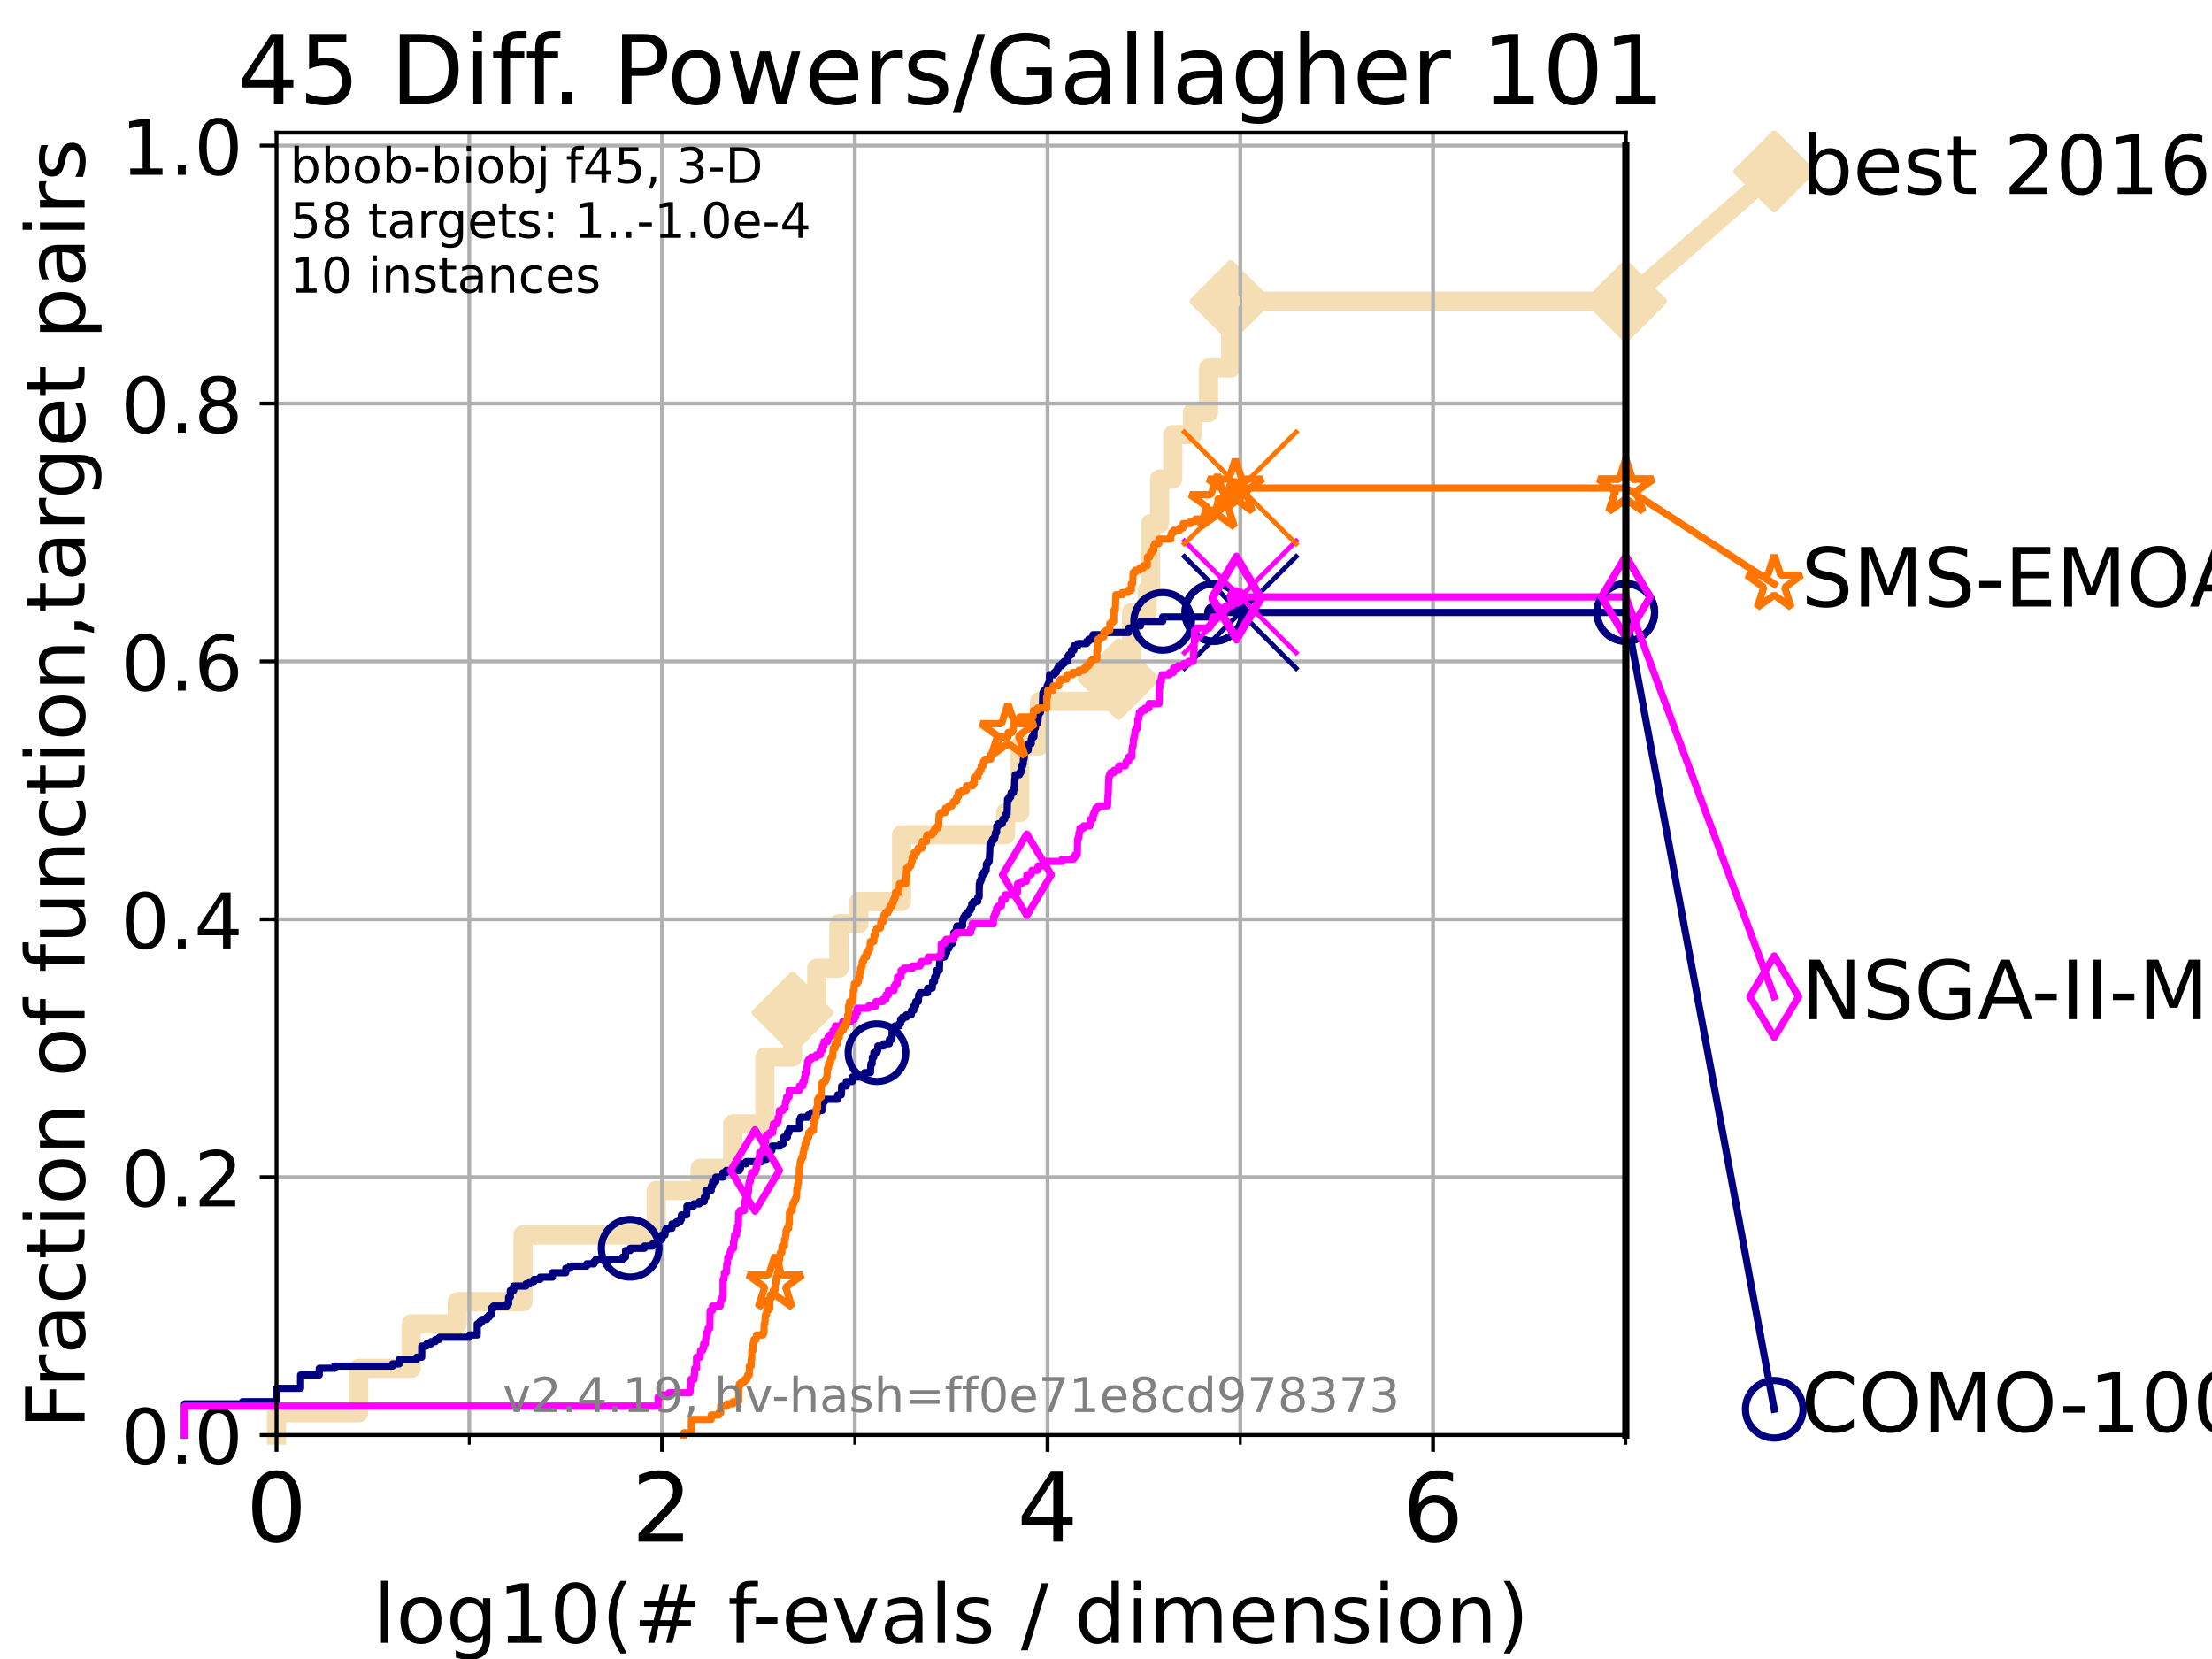 <?xml version="1.0" encoding="utf-8" standalone="no"?>
<!DOCTYPE svg PUBLIC "-//W3C//DTD SVG 1.1//EN"
  "http://www.w3.org/Graphics/SVG/1.1/DTD/svg11.dtd">
<!-- Created with matplotlib (https://matplotlib.org/) -->
<svg height="345.6pt" version="1.1" viewBox="0 0 460.8 345.6" width="460.8pt" xmlns="http://www.w3.org/2000/svg" xmlns:xlink="http://www.w3.org/1999/xlink">
 <defs>
  <style type="text/css">*{stroke-linecap:butt;stroke-linejoin:round;}</style>
 </defs>
 <g id="figure_1">
  <g id="patch_1">
   <path d="M 0 345.6 
L 460.8 345.6 
L 460.8 0 
L 0 0 
z
" style="fill:#ffffff;"/>
  </g>
  <g id="axes_1">
   <g id="patch_2">
    <path d="M 57.6 298.944 
L 338.688 298.944 
L 338.688 27.648 
L 57.6 27.648 
z
" style="fill:#ffffff;"/>
   </g>
   <g id="line2d_1">
    <path d="M 57.6 298.944 
L 57.6 294.313 
L 74.705 294.313 
L 74.705 285.05 
L 85.667 285.05 
L 85.667 275.788 
L 95.26 275.788 
L 95.26 271.157 
L 108.949 271.157 
L 108.949 257.263 
L 136.708 257.263 
L 136.708 248.001 
L 145.851 248.001 
L 145.851 243.37 
L 152.637 243.37 
L 152.637 234.107 
L 159.338 234.107 
L 159.338 220.214 
L 165.12 220.214 
L 165.12 210.951 
L 170.137 210.951 
L 170.137 201.689 
L 174.768 201.689 
L 174.768 192.426 
L 178.912 192.426 
L 178.912 187.795 
L 187.809 187.795 
L 187.809 173.901 
L 209.471 173.901 
L 209.471 169.27 
L 212.431 169.27 
L 212.431 155.377 
L 216.542 155.377 
L 216.542 146.114 
L 233.021 146.114 
L 233.021 141.483 
L 235.717 141.483 
L 235.717 127.589 
L 238.969 127.589 
L 238.969 122.958 
L 239.693 122.958 
L 239.693 109.065 
L 241.559 109.065 
L 241.559 99.802 
L 244.301 99.802 
L 244.301 90.54 
L 248.41 90.54 
L 248.41 85.909 
L 251.772 85.909 
L 251.772 76.646 
L 256.372 76.646 
L 256.372 62.753 
L 338.688 62.753 
" style="fill:none;stroke:#f5deb3;stroke-linecap:square;stroke-width:4;"/>
   </g>
   <g id="line2d_2">
    <defs>
     <path d="M 0 7.778 
L 7.778 0 
L 0 -7.778 
L -7.778 0 
z
" id="mc6eb612ab2" style="stroke:#f5deb3;stroke-linejoin:miter;stroke-width:1.5;"/>
    </defs>
    <g>
     <use style="fill:#f5deb3;stroke:#f5deb3;stroke-linejoin:miter;stroke-width:1.5;" x="165.12" xlink:href="#mc6eb612ab2" y="210.951"/>
     <use style="fill:#f5deb3;stroke:#f5deb3;stroke-linejoin:miter;stroke-width:1.5;" x="233.021" xlink:href="#mc6eb612ab2" y="141.483"/>
     <use style="fill:#f5deb3;stroke:#f5deb3;stroke-linejoin:miter;stroke-width:1.5;" x="256.372" xlink:href="#mc6eb612ab2" y="62.753"/>
     <use style="fill:#f5deb3;stroke:#f5deb3;stroke-linejoin:miter;stroke-width:1.5;" x="256.372" xlink:href="#mc6eb612ab2" y="62.753"/>
     <use style="fill:#f5deb3;stroke:#f5deb3;stroke-linejoin:miter;stroke-width:1.5;" x="338.688" xlink:href="#mc6eb612ab2" y="62.753"/>
    </g>
   </g>
   <g id="line2d_3">
    <path style="fill:none;stroke:#f5deb3;stroke-linecap:square;stroke-width:4;"/>
    <g/>
   </g>
   <g id="line2d_4">
    <path d="M 338.688 62.753 
L 369.608 35.706 
" style="fill:none;stroke:#f5deb3;stroke-linecap:square;stroke-width:4;"/>
    <g>
     <use style="fill:#f5deb3;stroke:#f5deb3;stroke-linejoin:miter;stroke-width:1.5;" x="338.688" xlink:href="#mc6eb612ab2" y="62.753"/>
     <use style="fill:#f5deb3;stroke:#f5deb3;stroke-linejoin:miter;stroke-width:1.5;" x="369.608" xlink:href="#mc6eb612ab2" y="35.706"/>
    </g>
   </g>
   <g id="matplotlib.axis_1">
    <g id="xtick_1">
     <g id="line2d_5">
      <path clip-path="url(#p3ce3dbb7df)" d="M 57.6 298.944 
L 57.6 27.648 
" style="fill:none;stroke:#b0b0b0;stroke-linecap:square;stroke-width:0.8;"/>
     </g>
     <g id="line2d_6">
      <defs>
       <path d="M 0 0 
L 0 3.5 
" id="m884ab1cfba" style="stroke:#000000;stroke-width:0.8;"/>
      </defs>
      <g>
       <use style="stroke:#000000;stroke-width:0.8;" x="57.6" xlink:href="#m884ab1cfba" y="298.944"/>
      </g>
     </g>
     <g id="text_1">
      <!-- 0 -->
      <g transform="translate(51.237 321.141)scale(0.2 -0.2)">
       <defs>
        <path d="M 31.781 66.406 
Q 24.172 66.406 20.328 58.906 
Q 16.5 51.422 16.5 36.375 
Q 16.5 21.391 20.328 13.891 
Q 24.172 6.391 31.781 6.391 
Q 39.453 6.391 43.281 13.891 
Q 47.125 21.391 47.125 36.375 
Q 47.125 51.422 43.281 58.906 
Q 39.453 66.406 31.781 66.406 
z
M 31.781 74.219 
Q 44.047 74.219 50.516 64.516 
Q 56.984 54.828 56.984 36.375 
Q 56.984 17.969 50.516 8.266 
Q 44.047 -1.422 31.781 -1.422 
Q 19.531 -1.422 13.062 8.266 
Q 6.594 17.969 6.594 36.375 
Q 6.594 54.828 13.062 64.516 
Q 19.531 74.219 31.781 74.219 
z
" id="DejaVuSans-48"/>
       </defs>
       <use xlink:href="#DejaVuSans-48"/>
      </g>
     </g>
    </g>
    <g id="xtick_2">
     <g id="line2d_7">
      <path clip-path="url(#p3ce3dbb7df)" d="M 137.911 298.944 
L 137.911 27.648 
" style="fill:none;stroke:#b0b0b0;stroke-linecap:square;stroke-width:0.8;"/>
     </g>
     <g id="line2d_8">
      <g>
       <use style="stroke:#000000;stroke-width:0.8;" x="137.911" xlink:href="#m884ab1cfba" y="298.944"/>
      </g>
     </g>
     <g id="text_2">
      <!-- 2 -->
      <g transform="translate(131.548 321.141)scale(0.2 -0.2)">
       <defs>
        <path d="M 19.188 8.297 
L 53.609 8.297 
L 53.609 0 
L 7.328 0 
L 7.328 8.297 
Q 12.938 14.109 22.625 23.891 
Q 32.328 33.688 34.812 36.531 
Q 39.547 41.844 41.422 45.531 
Q 43.312 49.219 43.312 52.781 
Q 43.312 58.594 39.234 62.25 
Q 35.156 65.922 28.609 65.922 
Q 23.969 65.922 18.812 64.312 
Q 13.672 62.703 7.812 59.422 
L 7.812 69.391 
Q 13.766 71.781 18.938 73 
Q 24.125 74.219 28.422 74.219 
Q 39.75 74.219 46.484 68.547 
Q 53.219 62.891 53.219 53.422 
Q 53.219 48.922 51.531 44.891 
Q 49.859 40.875 45.406 35.406 
Q 44.188 33.984 37.641 27.219 
Q 31.109 20.453 19.188 8.297 
z
" id="DejaVuSans-50"/>
       </defs>
       <use xlink:href="#DejaVuSans-50"/>
      </g>
     </g>
    </g>
    <g id="xtick_3">
     <g id="line2d_9">
      <path clip-path="url(#p3ce3dbb7df)" d="M 218.222 298.944 
L 218.222 27.648 
" style="fill:none;stroke:#b0b0b0;stroke-linecap:square;stroke-width:0.8;"/>
     </g>
     <g id="line2d_10">
      <g>
       <use style="stroke:#000000;stroke-width:0.8;" x="218.222" xlink:href="#m884ab1cfba" y="298.944"/>
      </g>
     </g>
     <g id="text_3">
      <!-- 4 -->
      <g transform="translate(211.859 321.141)scale(0.2 -0.2)">
       <defs>
        <path d="M 37.797 64.312 
L 12.891 25.391 
L 37.797 25.391 
z
M 35.203 72.906 
L 47.609 72.906 
L 47.609 25.391 
L 58.016 25.391 
L 58.016 17.188 
L 47.609 17.188 
L 47.609 0 
L 37.797 0 
L 37.797 17.188 
L 4.891 17.188 
L 4.891 26.703 
z
" id="DejaVuSans-52"/>
       </defs>
       <use xlink:href="#DejaVuSans-52"/>
      </g>
     </g>
    </g>
    <g id="xtick_4">
     <g id="line2d_11">
      <path clip-path="url(#p3ce3dbb7df)" d="M 298.533 298.944 
L 298.533 27.648 
" style="fill:none;stroke:#b0b0b0;stroke-linecap:square;stroke-width:0.8;"/>
     </g>
     <g id="line2d_12">
      <g>
       <use style="stroke:#000000;stroke-width:0.8;" x="298.533" xlink:href="#m884ab1cfba" y="298.944"/>
      </g>
     </g>
     <g id="text_4">
      <!-- 6 -->
      <g transform="translate(292.17 321.141)scale(0.2 -0.2)">
       <defs>
        <path d="M 33.016 40.375 
Q 26.375 40.375 22.484 35.828 
Q 18.609 31.297 18.609 23.391 
Q 18.609 15.531 22.484 10.953 
Q 26.375 6.391 33.016 6.391 
Q 39.656 6.391 43.531 10.953 
Q 47.406 15.531 47.406 23.391 
Q 47.406 31.297 43.531 35.828 
Q 39.656 40.375 33.016 40.375 
z
M 52.594 71.297 
L 52.594 62.312 
Q 48.875 64.062 45.094 64.984 
Q 41.312 65.922 37.594 65.922 
Q 27.828 65.922 22.672 59.328 
Q 17.531 52.734 16.797 39.406 
Q 19.672 43.656 24.016 45.922 
Q 28.375 48.188 33.594 48.188 
Q 44.578 48.188 50.953 41.516 
Q 57.328 34.859 57.328 23.391 
Q 57.328 12.156 50.688 5.359 
Q 44.047 -1.422 33.016 -1.422 
Q 20.359 -1.422 13.672 8.266 
Q 6.984 17.969 6.984 36.375 
Q 6.984 53.656 15.188 63.938 
Q 23.391 74.219 37.203 74.219 
Q 40.922 74.219 44.703 73.484 
Q 48.484 72.75 52.594 71.297 
z
" id="DejaVuSans-54"/>
       </defs>
       <use xlink:href="#DejaVuSans-54"/>
      </g>
     </g>
    </g>
    <g id="xtick_5">
     <g id="line2d_13">
      <path clip-path="url(#p3ce3dbb7df)" d="M 97.755 298.944 
L 97.755 27.648 
" style="fill:none;stroke:#b0b0b0;stroke-linecap:square;stroke-width:0.8;"/>
     </g>
     <g id="line2d_14">
      <defs>
       <path d="M 0 0 
L 0 2 
" id="mc8bbba10bb" style="stroke:#000000;stroke-width:0.6;"/>
      </defs>
      <g>
       <use style="stroke:#000000;stroke-width:0.6;" x="97.755" xlink:href="#mc8bbba10bb" y="298.944"/>
      </g>
     </g>
    </g>
    <g id="xtick_6">
     <g id="line2d_15">
      <path clip-path="url(#p3ce3dbb7df)" d="M 178.066 298.944 
L 178.066 27.648 
" style="fill:none;stroke:#b0b0b0;stroke-linecap:square;stroke-width:0.8;"/>
     </g>
     <g id="line2d_16">
      <g>
       <use style="stroke:#000000;stroke-width:0.6;" x="178.066" xlink:href="#mc8bbba10bb" y="298.944"/>
      </g>
     </g>
    </g>
    <g id="xtick_7">
     <g id="line2d_17">
      <path clip-path="url(#p3ce3dbb7df)" d="M 258.377 298.944 
L 258.377 27.648 
" style="fill:none;stroke:#b0b0b0;stroke-linecap:square;stroke-width:0.8;"/>
     </g>
     <g id="line2d_18">
      <g>
       <use style="stroke:#000000;stroke-width:0.6;" x="258.377" xlink:href="#mc8bbba10bb" y="298.944"/>
      </g>
     </g>
    </g>
    <g id="xtick_8">
     <g id="line2d_19">
      <path clip-path="url(#p3ce3dbb7df)" d="M 338.688 298.944 
L 338.688 27.648 
" style="fill:none;stroke:#b0b0b0;stroke-linecap:square;stroke-width:0.8;"/>
     </g>
     <g id="line2d_20">
      <g>
       <use style="stroke:#000000;stroke-width:0.6;" x="338.688" xlink:href="#mc8bbba10bb" y="298.944"/>
      </g>
     </g>
    </g>
    <g id="text_5">
     <!-- log10(# f-evals / dimension) -->
     <g transform="translate(77.764 342.218)scale(0.17 -0.17)">
      <defs>
       <path d="M 9.422 75.984 
L 18.406 75.984 
L 18.406 0 
L 9.422 0 
z
" id="DejaVuSans-108"/>
       <path d="M 30.609 48.391 
Q 23.391 48.391 19.188 42.75 
Q 14.984 37.109 14.984 27.297 
Q 14.984 17.484 19.156 11.844 
Q 23.344 6.203 30.609 6.203 
Q 37.797 6.203 41.984 11.859 
Q 46.188 17.531 46.188 27.297 
Q 46.188 37.016 41.984 42.703 
Q 37.797 48.391 30.609 48.391 
z
M 30.609 56 
Q 42.328 56 49.016 48.375 
Q 55.719 40.766 55.719 27.297 
Q 55.719 13.875 49.016 6.219 
Q 42.328 -1.422 30.609 -1.422 
Q 18.844 -1.422 12.172 6.219 
Q 5.516 13.875 5.516 27.297 
Q 5.516 40.766 12.172 48.375 
Q 18.844 56 30.609 56 
z
" id="DejaVuSans-111"/>
       <path d="M 45.406 27.984 
Q 45.406 37.75 41.375 43.109 
Q 37.359 48.484 30.078 48.484 
Q 22.859 48.484 18.828 43.109 
Q 14.797 37.75 14.797 27.984 
Q 14.797 18.266 18.828 12.891 
Q 22.859 7.516 30.078 7.516 
Q 37.359 7.516 41.375 12.891 
Q 45.406 18.266 45.406 27.984 
z
M 54.391 6.781 
Q 54.391 -7.172 48.188 -13.984 
Q 42 -20.797 29.203 -20.797 
Q 24.469 -20.797 20.266 -20.094 
Q 16.062 -19.391 12.109 -17.922 
L 12.109 -9.188 
Q 16.062 -11.328 19.922 -12.344 
Q 23.781 -13.375 27.781 -13.375 
Q 36.625 -13.375 41.016 -8.766 
Q 45.406 -4.156 45.406 5.172 
L 45.406 9.625 
Q 42.625 4.781 38.281 2.391 
Q 33.938 0 27.875 0 
Q 17.828 0 11.672 7.656 
Q 5.516 15.328 5.516 27.984 
Q 5.516 40.672 11.672 48.328 
Q 17.828 56 27.875 56 
Q 33.938 56 38.281 53.609 
Q 42.625 51.219 45.406 46.391 
L 45.406 54.688 
L 54.391 54.688 
z
" id="DejaVuSans-103"/>
       <path d="M 12.406 8.297 
L 28.516 8.297 
L 28.516 63.922 
L 10.984 60.406 
L 10.984 69.391 
L 28.422 72.906 
L 38.281 72.906 
L 38.281 8.297 
L 54.391 8.297 
L 54.391 0 
L 12.406 0 
z
" id="DejaVuSans-49"/>
       <path d="M 31 75.875 
Q 24.469 64.656 21.281 53.656 
Q 18.109 42.672 18.109 31.391 
Q 18.109 20.125 21.312 9.062 
Q 24.516 -2 31 -13.188 
L 23.188 -13.188 
Q 15.875 -1.703 12.234 9.375 
Q 8.594 20.453 8.594 31.391 
Q 8.594 42.281 12.203 53.312 
Q 15.828 64.359 23.188 75.875 
z
" id="DejaVuSans-40"/>
       <path d="M 51.125 44 
L 36.922 44 
L 32.812 27.688 
L 47.125 27.688 
z
M 43.797 71.781 
L 38.719 51.516 
L 52.984 51.516 
L 58.109 71.781 
L 65.922 71.781 
L 60.891 51.516 
L 76.125 51.516 
L 76.125 44 
L 58.984 44 
L 54.984 27.688 
L 70.516 27.688 
L 70.516 20.219 
L 53.078 20.219 
L 48 0 
L 40.188 0 
L 45.219 20.219 
L 30.906 20.219 
L 25.875 0 
L 18.016 0 
L 23.094 20.219 
L 7.719 20.219 
L 7.719 27.688 
L 24.906 27.688 
L 29 44 
L 13.281 44 
L 13.281 51.516 
L 30.906 51.516 
L 35.891 71.781 
z
" id="DejaVuSans-35"/>
       <path id="DejaVuSans-32"/>
       <path d="M 37.109 75.984 
L 37.109 68.5 
L 28.516 68.5 
Q 23.688 68.5 21.797 66.547 
Q 19.922 64.594 19.922 59.516 
L 19.922 54.688 
L 34.719 54.688 
L 34.719 47.703 
L 19.922 47.703 
L 19.922 0 
L 10.891 0 
L 10.891 47.703 
L 2.297 47.703 
L 2.297 54.688 
L 10.891 54.688 
L 10.891 58.5 
Q 10.891 67.625 15.141 71.797 
Q 19.391 75.984 28.609 75.984 
z
" id="DejaVuSans-102"/>
       <path d="M 4.891 31.391 
L 31.203 31.391 
L 31.203 23.391 
L 4.891 23.391 
z
" id="DejaVuSans-45"/>
       <path d="M 56.203 29.594 
L 56.203 25.203 
L 14.891 25.203 
Q 15.484 15.922 20.484 11.062 
Q 25.484 6.203 34.422 6.203 
Q 39.594 6.203 44.453 7.469 
Q 49.312 8.734 54.109 11.281 
L 54.109 2.781 
Q 49.266 0.734 44.188 -0.344 
Q 39.109 -1.422 33.891 -1.422 
Q 20.797 -1.422 13.156 6.188 
Q 5.516 13.812 5.516 26.812 
Q 5.516 40.234 12.766 48.109 
Q 20.016 56 32.328 56 
Q 43.359 56 49.781 48.891 
Q 56.203 41.797 56.203 29.594 
z
M 47.219 32.234 
Q 47.125 39.594 43.094 43.984 
Q 39.062 48.391 32.422 48.391 
Q 24.906 48.391 20.391 44.141 
Q 15.875 39.891 15.188 32.172 
z
" id="DejaVuSans-101"/>
       <path d="M 2.984 54.688 
L 12.5 54.688 
L 29.594 8.797 
L 46.688 54.688 
L 56.203 54.688 
L 35.688 0 
L 23.484 0 
z
" id="DejaVuSans-118"/>
       <path d="M 34.281 27.484 
Q 23.391 27.484 19.188 25 
Q 14.984 22.516 14.984 16.5 
Q 14.984 11.719 18.141 8.906 
Q 21.297 6.109 26.703 6.109 
Q 34.188 6.109 38.703 11.406 
Q 43.219 16.703 43.219 25.484 
L 43.219 27.484 
z
M 52.203 31.203 
L 52.203 0 
L 43.219 0 
L 43.219 8.297 
Q 40.141 3.328 35.547 0.953 
Q 30.953 -1.422 24.312 -1.422 
Q 15.922 -1.422 10.953 3.297 
Q 6 8.016 6 15.922 
Q 6 25.141 12.172 29.828 
Q 18.359 34.516 30.609 34.516 
L 43.219 34.516 
L 43.219 35.406 
Q 43.219 41.609 39.141 45 
Q 35.062 48.391 27.688 48.391 
Q 23 48.391 18.547 47.266 
Q 14.109 46.141 10.016 43.891 
L 10.016 52.203 
Q 14.938 54.109 19.578 55.047 
Q 24.219 56 28.609 56 
Q 40.484 56 46.344 49.844 
Q 52.203 43.703 52.203 31.203 
z
" id="DejaVuSans-97"/>
       <path d="M 44.281 53.078 
L 44.281 44.578 
Q 40.484 46.531 36.375 47.5 
Q 32.281 48.484 27.875 48.484 
Q 21.188 48.484 17.844 46.438 
Q 14.5 44.391 14.5 40.281 
Q 14.5 37.156 16.891 35.375 
Q 19.281 33.594 26.516 31.984 
L 29.594 31.297 
Q 39.156 29.25 43.188 25.516 
Q 47.219 21.781 47.219 15.094 
Q 47.219 7.469 41.188 3.016 
Q 35.156 -1.422 24.609 -1.422 
Q 20.219 -1.422 15.453 -0.562 
Q 10.688 0.297 5.422 2 
L 5.422 11.281 
Q 10.406 8.688 15.234 7.391 
Q 20.062 6.109 24.812 6.109 
Q 31.156 6.109 34.562 8.281 
Q 37.984 10.453 37.984 14.406 
Q 37.984 18.062 35.516 20.016 
Q 33.062 21.969 24.703 23.781 
L 21.578 24.516 
Q 13.234 26.266 9.516 29.906 
Q 5.812 33.547 5.812 39.891 
Q 5.812 47.609 11.281 51.797 
Q 16.75 56 26.812 56 
Q 31.781 56 36.172 55.266 
Q 40.578 54.547 44.281 53.078 
z
" id="DejaVuSans-115"/>
       <path d="M 25.391 72.906 
L 33.688 72.906 
L 8.297 -9.281 
L 0 -9.281 
z
" id="DejaVuSans-47"/>
       <path d="M 45.406 46.391 
L 45.406 75.984 
L 54.391 75.984 
L 54.391 0 
L 45.406 0 
L 45.406 8.203 
Q 42.578 3.328 38.25 0.953 
Q 33.938 -1.422 27.875 -1.422 
Q 17.969 -1.422 11.734 6.484 
Q 5.516 14.406 5.516 27.297 
Q 5.516 40.188 11.734 48.094 
Q 17.969 56 27.875 56 
Q 33.938 56 38.25 53.625 
Q 42.578 51.266 45.406 46.391 
z
M 14.797 27.297 
Q 14.797 17.391 18.875 11.75 
Q 22.953 6.109 30.078 6.109 
Q 37.203 6.109 41.297 11.75 
Q 45.406 17.391 45.406 27.297 
Q 45.406 37.203 41.297 42.844 
Q 37.203 48.484 30.078 48.484 
Q 22.953 48.484 18.875 42.844 
Q 14.797 37.203 14.797 27.297 
z
" id="DejaVuSans-100"/>
       <path d="M 9.422 54.688 
L 18.406 54.688 
L 18.406 0 
L 9.422 0 
z
M 9.422 75.984 
L 18.406 75.984 
L 18.406 64.594 
L 9.422 64.594 
z
" id="DejaVuSans-105"/>
       <path d="M 52 44.188 
Q 55.375 50.25 60.062 53.125 
Q 64.75 56 71.094 56 
Q 79.641 56 84.281 50.016 
Q 88.922 44.047 88.922 33.016 
L 88.922 0 
L 79.891 0 
L 79.891 32.719 
Q 79.891 40.578 77.094 44.375 
Q 74.312 48.188 68.609 48.188 
Q 61.625 48.188 57.562 43.547 
Q 53.516 38.922 53.516 30.906 
L 53.516 0 
L 44.484 0 
L 44.484 32.719 
Q 44.484 40.625 41.703 44.406 
Q 38.922 48.188 33.109 48.188 
Q 26.219 48.188 22.156 43.531 
Q 18.109 38.875 18.109 30.906 
L 18.109 0 
L 9.078 0 
L 9.078 54.688 
L 18.109 54.688 
L 18.109 46.188 
Q 21.188 51.219 25.484 53.609 
Q 29.781 56 35.688 56 
Q 41.656 56 45.828 52.969 
Q 50 49.953 52 44.188 
z
" id="DejaVuSans-109"/>
       <path d="M 54.891 33.016 
L 54.891 0 
L 45.906 0 
L 45.906 32.719 
Q 45.906 40.484 42.875 44.328 
Q 39.844 48.188 33.797 48.188 
Q 26.516 48.188 22.312 43.547 
Q 18.109 38.922 18.109 30.906 
L 18.109 0 
L 9.078 0 
L 9.078 54.688 
L 18.109 54.688 
L 18.109 46.188 
Q 21.344 51.125 25.703 53.562 
Q 30.078 56 35.797 56 
Q 45.219 56 50.047 50.172 
Q 54.891 44.344 54.891 33.016 
z
" id="DejaVuSans-110"/>
       <path d="M 8.016 75.875 
L 15.828 75.875 
Q 23.141 64.359 26.781 53.312 
Q 30.422 42.281 30.422 31.391 
Q 30.422 20.453 26.781 9.375 
Q 23.141 -1.703 15.828 -13.188 
L 8.016 -13.188 
Q 14.5 -2 17.703 9.062 
Q 20.906 20.125 20.906 31.391 
Q 20.906 42.672 17.703 53.656 
Q 14.5 64.656 8.016 75.875 
z
" id="DejaVuSans-41"/>
      </defs>
      <use xlink:href="#DejaVuSans-108"/>
      <use x="27.783" xlink:href="#DejaVuSans-111"/>
      <use x="88.965" xlink:href="#DejaVuSans-103"/>
      <use x="152.441" xlink:href="#DejaVuSans-49"/>
      <use x="216.064" xlink:href="#DejaVuSans-48"/>
      <use x="279.688" xlink:href="#DejaVuSans-40"/>
      <use x="318.701" xlink:href="#DejaVuSans-35"/>
      <use x="402.49" xlink:href="#DejaVuSans-32"/>
      <use x="434.277" xlink:href="#DejaVuSans-102"/>
      <use x="463.982" xlink:href="#DejaVuSans-45"/>
      <use x="500.066" xlink:href="#DejaVuSans-101"/>
      <use x="561.59" xlink:href="#DejaVuSans-118"/>
      <use x="620.77" xlink:href="#DejaVuSans-97"/>
      <use x="682.049" xlink:href="#DejaVuSans-108"/>
      <use x="709.832" xlink:href="#DejaVuSans-115"/>
      <use x="761.932" xlink:href="#DejaVuSans-32"/>
      <use x="793.719" xlink:href="#DejaVuSans-47"/>
      <use x="827.41" xlink:href="#DejaVuSans-32"/>
      <use x="859.197" xlink:href="#DejaVuSans-100"/>
      <use x="922.674" xlink:href="#DejaVuSans-105"/>
      <use x="950.457" xlink:href="#DejaVuSans-109"/>
      <use x="1047.869" xlink:href="#DejaVuSans-101"/>
      <use x="1109.393" xlink:href="#DejaVuSans-110"/>
      <use x="1172.771" xlink:href="#DejaVuSans-115"/>
      <use x="1224.871" xlink:href="#DejaVuSans-105"/>
      <use x="1252.654" xlink:href="#DejaVuSans-111"/>
      <use x="1313.836" xlink:href="#DejaVuSans-110"/>
      <use x="1377.215" xlink:href="#DejaVuSans-41"/>
     </g>
    </g>
   </g>
   <g id="matplotlib.axis_2">
    <g id="ytick_1">
     <g id="line2d_21">
      <path clip-path="url(#p3ce3dbb7df)" d="M 57.6 298.944 
L 338.688 298.944 
" style="fill:none;stroke:#b0b0b0;stroke-linecap:square;stroke-width:0.8;"/>
     </g>
     <g id="line2d_22">
      <defs>
       <path d="M 0 0 
L -3.5 0 
" id="m4f030e9c04" style="stroke:#000000;stroke-width:0.8;"/>
      </defs>
      <g>
       <use style="stroke:#000000;stroke-width:0.8;" x="57.6" xlink:href="#m4f030e9c04" y="298.944"/>
      </g>
     </g>
     <g id="text_6">
      <!-- 0.0 -->
      <g transform="translate(25.155 305.023)scale(0.16 -0.16)">
       <defs>
        <path d="M 10.688 12.406 
L 21 12.406 
L 21 0 
L 10.688 0 
z
" id="DejaVuSans-46"/>
       </defs>
       <use xlink:href="#DejaVuSans-48"/>
       <use x="63.623" xlink:href="#DejaVuSans-46"/>
       <use x="95.41" xlink:href="#DejaVuSans-48"/>
      </g>
     </g>
    </g>
    <g id="ytick_2">
     <g id="line2d_23">
      <path clip-path="url(#p3ce3dbb7df)" d="M 57.6 245.222 
L 338.688 245.222 
" style="fill:none;stroke:#b0b0b0;stroke-linecap:square;stroke-width:0.8;"/>
     </g>
     <g id="line2d_24">
      <g>
       <use style="stroke:#000000;stroke-width:0.8;" x="57.6" xlink:href="#m4f030e9c04" y="245.222"/>
      </g>
     </g>
     <g id="text_7">
      <!-- 0.2 -->
      <g transform="translate(25.155 251.301)scale(0.16 -0.16)">
       <use xlink:href="#DejaVuSans-48"/>
       <use x="63.623" xlink:href="#DejaVuSans-46"/>
       <use x="95.41" xlink:href="#DejaVuSans-50"/>
      </g>
     </g>
    </g>
    <g id="ytick_3">
     <g id="line2d_25">
      <path clip-path="url(#p3ce3dbb7df)" d="M 57.6 191.5 
L 338.688 191.5 
" style="fill:none;stroke:#b0b0b0;stroke-linecap:square;stroke-width:0.8;"/>
     </g>
     <g id="line2d_26">
      <g>
       <use style="stroke:#000000;stroke-width:0.8;" x="57.6" xlink:href="#m4f030e9c04" y="191.5"/>
      </g>
     </g>
     <g id="text_8">
      <!-- 0.4 -->
      <g transform="translate(25.155 197.579)scale(0.16 -0.16)">
       <use xlink:href="#DejaVuSans-48"/>
       <use x="63.623" xlink:href="#DejaVuSans-46"/>
       <use x="95.41" xlink:href="#DejaVuSans-52"/>
      </g>
     </g>
    </g>
    <g id="ytick_4">
     <g id="line2d_27">
      <path clip-path="url(#p3ce3dbb7df)" d="M 57.6 137.778 
L 338.688 137.778 
" style="fill:none;stroke:#b0b0b0;stroke-linecap:square;stroke-width:0.8;"/>
     </g>
     <g id="line2d_28">
      <g>
       <use style="stroke:#000000;stroke-width:0.8;" x="57.6" xlink:href="#m4f030e9c04" y="137.778"/>
      </g>
     </g>
     <g id="text_9">
      <!-- 0.6 -->
      <g transform="translate(25.155 143.857)scale(0.16 -0.16)">
       <use xlink:href="#DejaVuSans-48"/>
       <use x="63.623" xlink:href="#DejaVuSans-46"/>
       <use x="95.41" xlink:href="#DejaVuSans-54"/>
      </g>
     </g>
    </g>
    <g id="ytick_5">
     <g id="line2d_29">
      <path clip-path="url(#p3ce3dbb7df)" d="M 57.6 84.056 
L 338.688 84.056 
" style="fill:none;stroke:#b0b0b0;stroke-linecap:square;stroke-width:0.8;"/>
     </g>
     <g id="line2d_30">
      <g>
       <use style="stroke:#000000;stroke-width:0.8;" x="57.6" xlink:href="#m4f030e9c04" y="84.056"/>
      </g>
     </g>
     <g id="text_10">
      <!-- 0.8 -->
      <g transform="translate(25.155 90.135)scale(0.16 -0.16)">
       <defs>
        <path d="M 31.781 34.625 
Q 24.75 34.625 20.719 30.859 
Q 16.703 27.094 16.703 20.516 
Q 16.703 13.922 20.719 10.156 
Q 24.75 6.391 31.781 6.391 
Q 38.812 6.391 42.859 10.172 
Q 46.922 13.969 46.922 20.516 
Q 46.922 27.094 42.891 30.859 
Q 38.875 34.625 31.781 34.625 
z
M 21.922 38.812 
Q 15.578 40.375 12.031 44.719 
Q 8.5 49.078 8.5 55.328 
Q 8.5 64.062 14.719 69.141 
Q 20.953 74.219 31.781 74.219 
Q 42.672 74.219 48.875 69.141 
Q 55.078 64.062 55.078 55.328 
Q 55.078 49.078 51.531 44.719 
Q 48 40.375 41.703 38.812 
Q 48.828 37.156 52.797 32.312 
Q 56.781 27.484 56.781 20.516 
Q 56.781 9.906 50.312 4.234 
Q 43.844 -1.422 31.781 -1.422 
Q 19.734 -1.422 13.25 4.234 
Q 6.781 9.906 6.781 20.516 
Q 6.781 27.484 10.781 32.312 
Q 14.797 37.156 21.922 38.812 
z
M 18.312 54.391 
Q 18.312 48.734 21.844 45.562 
Q 25.391 42.391 31.781 42.391 
Q 38.141 42.391 41.719 45.562 
Q 45.312 48.734 45.312 54.391 
Q 45.312 60.062 41.719 63.234 
Q 38.141 66.406 31.781 66.406 
Q 25.391 66.406 21.844 63.234 
Q 18.312 60.062 18.312 54.391 
z
" id="DejaVuSans-56"/>
       </defs>
       <use xlink:href="#DejaVuSans-48"/>
       <use x="63.623" xlink:href="#DejaVuSans-46"/>
       <use x="95.41" xlink:href="#DejaVuSans-56"/>
      </g>
     </g>
    </g>
    <g id="ytick_6">
     <g id="line2d_31">
      <path clip-path="url(#p3ce3dbb7df)" d="M 57.6 30.334 
L 338.688 30.334 
" style="fill:none;stroke:#b0b0b0;stroke-linecap:square;stroke-width:0.8;"/>
     </g>
     <g id="line2d_32">
      <g>
       <use style="stroke:#000000;stroke-width:0.8;" x="57.6" xlink:href="#m4f030e9c04" y="30.334"/>
      </g>
     </g>
     <g id="text_11">
      <!-- 1.0 -->
      <g transform="translate(25.155 36.413)scale(0.16 -0.16)">
       <use xlink:href="#DejaVuSans-49"/>
       <use x="63.623" xlink:href="#DejaVuSans-46"/>
       <use x="95.41" xlink:href="#DejaVuSans-48"/>
      </g>
     </g>
    </g>
    <g id="text_12">
     <!-- Fraction of function,target pairs -->
     <g transform="translate(17.62 297.681)rotate(-90)scale(0.17 -0.17)">
      <defs>
       <path d="M 9.812 72.906 
L 51.703 72.906 
L 51.703 64.594 
L 19.672 64.594 
L 19.672 43.109 
L 48.578 43.109 
L 48.578 34.812 
L 19.672 34.812 
L 19.672 0 
L 9.812 0 
z
" id="DejaVuSans-70"/>
       <path d="M 41.109 46.297 
Q 39.594 47.172 37.812 47.578 
Q 36.031 48 33.891 48 
Q 26.266 48 22.188 43.047 
Q 18.109 38.094 18.109 28.812 
L 18.109 0 
L 9.078 0 
L 9.078 54.688 
L 18.109 54.688 
L 18.109 46.188 
Q 20.953 51.172 25.484 53.578 
Q 30.031 56 36.531 56 
Q 37.453 56 38.578 55.875 
Q 39.703 55.766 41.062 55.516 
z
" id="DejaVuSans-114"/>
       <path d="M 48.781 52.594 
L 48.781 44.188 
Q 44.969 46.297 41.141 47.344 
Q 37.312 48.391 33.406 48.391 
Q 24.656 48.391 19.812 42.844 
Q 14.984 37.312 14.984 27.297 
Q 14.984 17.281 19.812 11.734 
Q 24.656 6.203 33.406 6.203 
Q 37.312 6.203 41.141 7.25 
Q 44.969 8.297 48.781 10.406 
L 48.781 2.094 
Q 45.016 0.344 40.984 -0.531 
Q 36.969 -1.422 32.422 -1.422 
Q 20.062 -1.422 12.781 6.344 
Q 5.516 14.109 5.516 27.297 
Q 5.516 40.672 12.859 48.328 
Q 20.219 56 33.016 56 
Q 37.156 56 41.109 55.141 
Q 45.062 54.297 48.781 52.594 
z
" id="DejaVuSans-99"/>
       <path d="M 18.312 70.219 
L 18.312 54.688 
L 36.812 54.688 
L 36.812 47.703 
L 18.312 47.703 
L 18.312 18.016 
Q 18.312 11.328 20.141 9.422 
Q 21.969 7.516 27.594 7.516 
L 36.812 7.516 
L 36.812 0 
L 27.594 0 
Q 17.188 0 13.234 3.875 
Q 9.281 7.766 9.281 18.016 
L 9.281 47.703 
L 2.688 47.703 
L 2.688 54.688 
L 9.281 54.688 
L 9.281 70.219 
z
" id="DejaVuSans-116"/>
       <path d="M 8.5 21.578 
L 8.5 54.688 
L 17.484 54.688 
L 17.484 21.922 
Q 17.484 14.156 20.5 10.266 
Q 23.531 6.391 29.594 6.391 
Q 36.859 6.391 41.078 11.031 
Q 45.312 15.672 45.312 23.688 
L 45.312 54.688 
L 54.297 54.688 
L 54.297 0 
L 45.312 0 
L 45.312 8.406 
Q 42.047 3.422 37.719 1 
Q 33.406 -1.422 27.688 -1.422 
Q 18.266 -1.422 13.375 4.438 
Q 8.5 10.297 8.5 21.578 
z
M 31.109 56 
z
" id="DejaVuSans-117"/>
       <path d="M 11.719 12.406 
L 22.016 12.406 
L 22.016 4 
L 14.016 -11.625 
L 7.719 -11.625 
L 11.719 4 
z
" id="DejaVuSans-44"/>
       <path d="M 18.109 8.203 
L 18.109 -20.797 
L 9.078 -20.797 
L 9.078 54.688 
L 18.109 54.688 
L 18.109 46.391 
Q 20.953 51.266 25.266 53.625 
Q 29.594 56 35.594 56 
Q 45.562 56 51.781 48.094 
Q 58.016 40.188 58.016 27.297 
Q 58.016 14.406 51.781 6.484 
Q 45.562 -1.422 35.594 -1.422 
Q 29.594 -1.422 25.266 0.953 
Q 20.953 3.328 18.109 8.203 
z
M 48.688 27.297 
Q 48.688 37.203 44.609 42.844 
Q 40.531 48.484 33.406 48.484 
Q 26.266 48.484 22.188 42.844 
Q 18.109 37.203 18.109 27.297 
Q 18.109 17.391 22.188 11.75 
Q 26.266 6.109 33.406 6.109 
Q 40.531 6.109 44.609 11.75 
Q 48.688 17.391 48.688 27.297 
z
" id="DejaVuSans-112"/>
      </defs>
      <use xlink:href="#DejaVuSans-70"/>
      <use x="50.27" xlink:href="#DejaVuSans-114"/>
      <use x="91.383" xlink:href="#DejaVuSans-97"/>
      <use x="152.662" xlink:href="#DejaVuSans-99"/>
      <use x="207.643" xlink:href="#DejaVuSans-116"/>
      <use x="246.852" xlink:href="#DejaVuSans-105"/>
      <use x="274.635" xlink:href="#DejaVuSans-111"/>
      <use x="335.816" xlink:href="#DejaVuSans-110"/>
      <use x="399.195" xlink:href="#DejaVuSans-32"/>
      <use x="430.982" xlink:href="#DejaVuSans-111"/>
      <use x="492.164" xlink:href="#DejaVuSans-102"/>
      <use x="527.369" xlink:href="#DejaVuSans-32"/>
      <use x="559.156" xlink:href="#DejaVuSans-102"/>
      <use x="594.361" xlink:href="#DejaVuSans-117"/>
      <use x="657.74" xlink:href="#DejaVuSans-110"/>
      <use x="721.119" xlink:href="#DejaVuSans-99"/>
      <use x="776.1" xlink:href="#DejaVuSans-116"/>
      <use x="815.309" xlink:href="#DejaVuSans-105"/>
      <use x="843.092" xlink:href="#DejaVuSans-111"/>
      <use x="904.273" xlink:href="#DejaVuSans-110"/>
      <use x="967.652" xlink:href="#DejaVuSans-44"/>
      <use x="999.439" xlink:href="#DejaVuSans-116"/>
      <use x="1038.648" xlink:href="#DejaVuSans-97"/>
      <use x="1099.928" xlink:href="#DejaVuSans-114"/>
      <use x="1139.291" xlink:href="#DejaVuSans-103"/>
      <use x="1202.768" xlink:href="#DejaVuSans-101"/>
      <use x="1264.291" xlink:href="#DejaVuSans-116"/>
      <use x="1303.5" xlink:href="#DejaVuSans-32"/>
      <use x="1335.287" xlink:href="#DejaVuSans-112"/>
      <use x="1398.764" xlink:href="#DejaVuSans-97"/>
      <use x="1460.043" xlink:href="#DejaVuSans-105"/>
      <use x="1487.826" xlink:href="#DejaVuSans-114"/>
      <use x="1528.939" xlink:href="#DejaVuSans-115"/>
     </g>
    </g>
   </g>
   <g id="line2d_33">
    <defs>
     <path d="M 0 1.5 
C 0.398 1.5 0.779 1.342 1.061 1.061 
C 1.342 0.779 1.5 0.398 1.5 0 
C 1.5 -0.398 1.342 -0.779 1.061 -1.061 
C 0.779 -1.342 0.398 -1.5 0 -1.5 
C -0.398 -1.5 -0.779 -1.342 -1.061 -1.061 
C -1.342 -0.779 -1.5 -0.398 -1.5 0 
C -1.5 0.398 -1.342 0.779 -1.061 1.061 
C -0.779 1.342 -0.398 1.5 0 1.5 
z
" id="ma4d4163a3d" style="stroke:#f5deb3;"/>
    </defs>
    <g>
     <use style="fill:#f5deb3;stroke:#f5deb3;" x="256.372" xlink:href="#ma4d4163a3d" y="62.753"/>
     <use style="fill:#f5deb3;stroke:#f5deb3;" x="256.372" xlink:href="#ma4d4163a3d" y="62.753"/>
    </g>
   </g>
   <g id="line2d_34">
    <defs>
     <path d="M 0 1.5 
C 0.398 1.5 0.779 1.342 1.061 1.061 
C 1.342 0.779 1.5 0.398 1.5 0 
C 1.5 -0.398 1.342 -0.779 1.061 -1.061 
C 0.779 -1.342 0.398 -1.5 0 -1.5 
C -0.398 -1.5 -0.779 -1.342 -1.061 -1.061 
C -1.342 -0.779 -1.5 -0.398 -1.5 0 
C -1.5 0.398 -1.342 0.779 -1.061 1.061 
C -0.779 1.342 -0.398 1.5 0 1.5 
z
" id="mc132f3c769" style="stroke:#000080;"/>
    </defs>
    <g>
     <use style="fill:#000080;stroke:#000080;" x="252.867" xlink:href="#mc132f3c769" y="127.589"/>
     <use style="fill:#000080;stroke:#000080;" x="252.867" xlink:href="#mc132f3c769" y="127.589"/>
    </g>
   </g>
   <g id="line2d_35">
    <path d="M 38.441 298.944 
L 38.441 292.46 
L 50.529 292.46 
L 50.529 291.997 
L 57.6 291.997 
L 57.6 289.218 
L 62.617 289.218 
L 62.617 286.44 
L 66.508 286.44 
L 66.508 285.05 
L 69.688 285.05 
L 69.688 284.587 
L 81.776 284.587 
L 81.776 284.124 
L 83.172 284.124 
L 83.172 283.198 
L 86.793 283.198 
L 86.793 282.735 
L 87.85 282.735 
L 87.85 280.419 
L 88.847 280.419 
L 88.847 279.956 
L 89.79 279.956 
L 89.79 279.493 
L 90.684 279.493 
L 90.684 279.03 
L 91.535 279.03 
L 91.535 278.567 
L 97.755 278.567 
L 97.755 278.104 
L 99.418 278.104 
L 99.418 275.788 
L 99.938 275.788 
L 99.938 275.325 
L 100.444 275.325 
L 100.444 274.862 
L 101.413 274.862 
L 101.413 274.399 
L 101.878 274.399 
L 101.878 273.935 
L 102.331 273.935 
L 102.331 272.546 
L 102.772 272.546 
L 102.772 272.083 
L 105.585 272.083 
L 105.585 271.62 
L 105.952 271.62 
L 105.952 270.231 
L 106.312 270.231 
L 106.312 268.841 
L 107.009 268.841 
L 107.009 267.915 
L 109.55 267.915 
L 109.55 267.452 
L 110.415 267.452 
L 110.415 266.989 
L 111.239 266.989 
L 111.239 266.526 
L 112.532 266.526 
L 112.532 266.062 
L 115.077 266.062 
L 115.077 265.136 
L 117.857 265.136 
L 117.857 264.21 
L 118.752 264.21 
L 118.752 263.747 
L 122.22 263.747 
L 122.22 263.284 
L 123.725 263.284 
L 123.725 262.821 
L 124.114 262.821 
L 124.114 262.357 
L 129.668 262.357 
L 129.668 261.894 
L 130.309 261.894 
L 130.309 260.505 
L 131.27 260.505 
L 131.27 260.042 
L 134.236 260.042 
L 134.236 259.579 
L 135.944 259.579 
L 135.944 259.116 
L 136.832 259.116 
L 136.832 258.653 
L 136.955 258.653 
L 136.955 258.189 
L 137.911 258.189 
L 137.911 257.263 
L 138.539 257.263 
L 138.539 256.337 
L 138.817 256.337 
L 138.817 255.874 
L 139.991 255.874 
L 139.991 254.948 
L 140.944 254.948 
L 140.944 254.484 
L 141.709 254.484 
L 141.709 254.021 
L 141.941 254.021 
L 141.941 253.095 
L 143.058 253.095 
L 143.101 251.243 
L 144.471 251.243 
L 144.471 250.779 
L 145.703 250.779 
L 145.703 250.316 
L 146.714 250.316 
L 146.714 249.39 
L 147.062 249.39 
L 147.062 248.001 
L 148.161 248.001 
L 148.161 247.075 
L 148.45 247.075 
L 148.45 246.148 
L 149.104 246.148 
L 149.104 245.222 
L 150.599 245.222 
L 150.599 244.296 
L 151.26 244.296 
L 151.26 243.833 
L 154.052 243.833 
L 154.052 243.37 
L 154.258 243.37 
L 154.258 242.443 
L 155.425 242.443 
L 155.425 241.98 
L 158.661 241.98 
L 158.661 241.517 
L 159.675 241.517 
L 159.675 241.054 
L 160.006 241.054 
L 160.071 240.128 
L 160.346 240.128 
L 160.346 239.665 
L 160.806 239.665 
L 160.806 238.738 
L 162.546 238.738 
L 162.546 238.275 
L 163.144 238.275 
L 163.24 236.886 
L 164.024 236.886 
L 164.024 235.96 
L 164.334 235.96 
L 164.334 235.496 
L 164.474 235.496 
L 164.474 235.033 
L 166.55 235.033 
L 166.561 233.181 
L 166.796 233.181 
L 166.796 232.718 
L 168.375 232.718 
L 168.375 232.255 
L 169.051 232.255 
L 169.051 231.792 
L 170.302 231.792 
L 170.302 231.328 
L 171.246 231.328 
L 171.246 230.402 
L 171.434 230.402 
L 171.434 229.476 
L 171.788 229.476 
L 171.788 229.013 
L 174.499 229.013 
L 174.499 228.087 
L 175.259 228.087 
L 175.334 226.234 
L 176.306 226.234 
L 176.306 225.308 
L 177.529 225.308 
L 177.529 224.382 
L 180.11 224.382 
L 180.11 223.455 
L 181.323 223.455 
L 181.419 221.603 
L 181.676 221.603 
L 181.728 220.214 
L 182.032 220.214 
L 182.032 219.287 
L 182.686 219.287 
L 182.686 218.824 
L 182.859 218.824 
L 182.859 217.898 
L 184.095 217.898 
L 184.095 217.435 
L 185.272 217.435 
L 185.272 216.509 
L 185.81 216.509 
L 185.847 214.656 
L 186.397 214.656 
L 186.397 213.73 
L 187.323 213.73 
L 187.323 213.267 
L 187.608 213.267 
L 187.608 212.34 
L 188.047 212.34 
L 188.047 211.877 
L 188.817 211.877 
L 188.817 211.414 
L 189.838 211.414 
L 189.838 210.488 
L 190.354 210.488 
L 190.354 209.562 
L 190.757 209.562 
L 190.757 208.635 
L 191.315 208.635 
L 191.369 207.246 
L 191.636 207.246 
L 191.636 206.783 
L 193.237 206.783 
L 193.237 205.857 
L 194.201 205.857 
L 194.3 204.467 
L 194.687 204.467 
L 194.687 203.541 
L 194.919 203.541 
L 194.919 203.078 
L 195.071 203.078 
L 195.071 202.152 
L 195.68 202.152 
L 195.788 199.373 
L 196.748 199.373 
L 196.748 198.91 
L 196.96 198.91 
L 196.96 198.447 
L 197.223 198.447 
L 197.333 197.521 
L 197.709 197.521 
L 197.709 196.594 
L 198.353 196.594 
L 198.353 196.131 
L 198.476 196.131 
L 198.476 195.668 
L 198.619 195.668 
L 198.687 194.279 
L 199.183 194.279 
L 199.243 193.353 
L 199.348 193.353 
L 199.348 192.889 
L 200.522 192.889 
L 200.554 191.5 
L 200.749 191.5 
L 200.749 191.037 
L 201.053 191.037 
L 201.053 190.574 
L 201.477 190.574 
L 201.477 190.111 
L 201.885 190.111 
L 201.885 189.648 
L 202.156 189.648 
L 202.156 189.184 
L 202.388 189.184 
L 202.449 188.258 
L 202.824 188.258 
L 202.824 187.795 
L 203.698 187.795 
L 203.698 186.869 
L 203.974 186.869 
L 204.016 184.09 
L 204.111 184.09 
L 204.111 183.627 
L 204.323 183.627 
L 204.323 183.164 
L 204.511 183.164 
L 204.511 182.238 
L 204.859 182.238 
L 204.859 181.775 
L 205.216 181.775 
L 205.216 181.311 
L 205.43 181.311 
L 205.505 179.922 
L 205.773 179.922 
L 205.773 179.459 
L 206.065 179.459 
L 206.176 177.606 
L 206.18 177.606 
L 206.226 175.754 
L 206.527 175.754 
L 206.527 175.291 
L 206.766 175.291 
L 206.766 174.828 
L 207.151 174.828 
L 207.151 174.365 
L 207.278 174.365 
L 207.375 173.438 
L 207.613 173.438 
L 207.647 172.049 
L 207.99 172.049 
L 207.99 171.586 
L 208.791 171.586 
L 208.791 171.123 
L 208.903 171.123 
L 208.903 170.66 
L 209.296 170.66 
L 209.296 170.196 
L 209.442 170.196 
L 209.442 169.733 
L 209.796 169.733 
L 209.885 166.492 
L 210.21 166.492 
L 210.21 166.028 
L 210.538 166.028 
L 210.637 165.102 
L 211.131 165.102 
L 211.205 164.176 
L 211.343 164.176 
L 211.394 162.323 
L 211.468 162.323 
L 211.468 161.397 
L 212.4 161.397 
L 212.4 160.934 
L 212.666 160.934 
L 212.666 160.471 
L 212.787 160.471 
L 212.79 159.545 
L 213.053 159.545 
L 213.053 159.082 
L 213.178 159.082 
L 213.178 158.155 
L 213.338 158.155 
L 213.433 156.766 
L 213.605 156.766 
L 213.605 156.303 
L 214.197 156.303 
L 214.258 154.914 
L 214.837 154.914 
L 214.837 153.987 
L 214.974 153.987 
L 214.974 153.524 
L 215.374 153.524 
L 215.454 151.672 
L 215.692 151.672 
L 215.725 150.745 
L 216.063 150.745 
L 216.063 150.282 
L 216.23 150.282 
L 216.325 148.893 
L 216.438 148.893 
L 216.438 148.43 
L 216.742 148.43 
L 216.742 147.504 
L 217.13 147.504 
L 217.23 144.725 
L 217.251 144.725 
L 217.251 144.262 
L 217.581 144.262 
L 217.581 143.799 
L 218.051 143.799 
L 218.139 142.872 
L 218.34 142.872 
L 218.34 142.409 
L 218.619 142.409 
L 218.646 140.557 
L 219.612 140.557 
L 219.612 140.094 
L 220.066 140.094 
L 220.066 139.631 
L 220.319 139.631 
L 220.319 139.167 
L 220.539 139.167 
L 220.539 138.704 
L 221.171 138.704 
L 221.171 138.241 
L 221.65 138.241 
L 221.65 137.778 
L 222.385 137.778 
L 222.385 136.852 
L 222.645 136.852 
L 222.645 136.389 
L 223.213 136.389 
L 223.213 135.462 
L 223.713 135.462 
L 223.713 134.536 
L 224.563 134.536 
L 224.563 134.073 
L 226.357 134.073 
L 226.357 133.61 
L 226.801 133.61 
L 226.801 133.147 
L 227.687 133.147 
L 227.687 132.221 
L 229.933 132.221 
L 229.933 131.757 
L 235.091 131.757 
L 235.091 130.831 
L 236.156 130.831 
L 236.156 130.368 
L 237.601 130.368 
L 237.601 129.442 
L 242.197 129.442 
L 242.197 128.516 
L 252.867 128.516 
L 252.867 127.589 
L 338.688 127.589 
L 338.688 127.589 
" style="fill:none;stroke:#000080;stroke-linecap:square;stroke-width:1.5;"/>
   </g>
   <g id="line2d_36">
    <defs>
     <path d="M 0 6 
C 1.591 6 3.117 5.368 4.243 4.243 
C 5.368 3.117 6 1.591 6 0 
C 6 -1.591 5.368 -3.117 4.243 -4.243 
C 3.117 -5.368 1.591 -6 0 -6 
C -1.591 -6 -3.117 -5.368 -4.243 -4.243 
C -5.368 -3.117 -6 -1.591 -6 0 
C -6 1.591 -5.368 3.117 -4.243 4.243 
C -3.117 5.368 -1.591 6 0 6 
z
" id="m1a4d0c450d" style="stroke:#000080;stroke-width:1.5;"/>
    </defs>
    <g>
     <use style="fill-opacity:0;stroke:#000080;stroke-width:1.5;" x="131.27" xlink:href="#m1a4d0c450d" y="260.042"/>
     <use style="fill-opacity:0;stroke:#000080;stroke-width:1.5;" x="182.686" xlink:href="#m1a4d0c450d" y="219.287"/>
     <use style="fill-opacity:0;stroke:#000080;stroke-width:1.5;" x="242.197" xlink:href="#m1a4d0c450d" y="129.442"/>
     <use style="fill-opacity:0;stroke:#000080;stroke-width:1.5;" x="252.867" xlink:href="#m1a4d0c450d" y="127.589"/>
     <use style="fill-opacity:0;stroke:#000080;stroke-width:1.5;" x="252.867" xlink:href="#m1a4d0c450d" y="127.589"/>
     <use style="fill-opacity:0;stroke:#000080;stroke-width:1.5;" x="338.688" xlink:href="#m1a4d0c450d" y="127.589"/>
    </g>
   </g>
   <g id="line2d_37">
    <path style="fill:none;stroke:#000080;stroke-linecap:square;stroke-width:1.5;"/>
    <g/>
   </g>
   <g id="line2d_38">
    <path clip-path="url(#p3ce3dbb7df)" d="M 258.378 127.589 
" style="fill:none;stroke:#000080;stroke-linecap:square;stroke-width:1.5;"/>
    <defs>
     <path d="M -12 12 
L 12 -12 
M -12 -12 
L 12 12 
" id="m20bd3a34f9" style="stroke:#000080;"/>
    </defs>
    <g clip-path="url(#p3ce3dbb7df)">
     <use style="fill:#000080;stroke:#000080;" x="258.378" xlink:href="#m20bd3a34f9" y="127.589"/>
    </g>
   </g>
   <g id="line2d_39">
    <defs>
     <path d="M 0 1.5 
C 0.398 1.5 0.779 1.342 1.061 1.061 
C 1.342 0.779 1.5 0.398 1.5 0 
C 1.5 -0.398 1.342 -0.779 1.061 -1.061 
C 0.779 -1.342 0.398 -1.5 0 -1.5 
C -0.398 -1.5 -0.779 -1.342 -1.061 -1.061 
C -1.342 -0.779 -1.5 -0.398 -1.5 0 
C -1.5 0.398 -1.342 0.779 -1.061 1.061 
C -0.779 1.342 -0.398 1.5 0 1.5 
z
" id="m155089794a" style="stroke:#ff00ff;"/>
    </defs>
    <g>
     <use style="fill:#ff00ff;stroke:#ff00ff;" x="257.591" xlink:href="#m155089794a" y="124.348"/>
     <use style="fill:#ff00ff;stroke:#ff00ff;" x="257.591" xlink:href="#m155089794a" y="124.348"/>
    </g>
   </g>
   <g id="line2d_40">
    <path d="M 38.441 298.944 
L 38.441 292.923 
L 137.077 292.923 
L 137.077 291.071 
L 137.499 291.071 
L 137.499 290.608 
L 139.36 290.608 
L 139.36 290.145 
L 143.737 290.145 
L 143.82 288.755 
L 143.903 288.755 
L 143.903 287.366 
L 144.59 287.366 
L 144.59 286.44 
L 144.708 286.44 
L 144.708 285.05 
L 145.098 285.05 
L 145.098 282.735 
L 145.851 282.735 
L 145.925 281.345 
L 146.36 281.345 
L 146.36 280.882 
L 146.573 280.882 
L 146.573 279.956 
L 146.958 279.956 
L 147.027 278.567 
L 147.165 278.567 
L 147.165 277.64 
L 147.436 277.64 
L 147.503 276.714 
L 147.868 276.714 
L 147.934 273.009 
L 148.418 273.009 
L 148.418 272.083 
L 150.028 272.083 
L 150.057 271.157 
L 150.201 271.157 
L 150.201 270.694 
L 150.429 270.694 
L 150.429 270.231 
L 150.627 270.231 
L 150.627 266.526 
L 150.822 266.526 
L 150.905 265.136 
L 151.314 265.136 
L 151.395 263.284 
L 151.555 263.284 
L 151.608 261.894 
L 151.871 261.894 
L 151.871 261.431 
L 152.053 261.431 
L 152.053 260.968 
L 152.182 260.968 
L 152.182 260.505 
L 152.411 260.505 
L 152.411 260.042 
L 152.811 260.042 
L 152.811 258.653 
L 152.934 258.653 
L 153.032 257.263 
L 153.467 257.263 
L 153.49 256.337 
L 153.609 256.337 
L 153.609 255.411 
L 153.82 255.411 
L 153.89 252.632 
L 154.144 252.632 
L 154.144 252.169 
L 155.081 252.169 
L 155.124 250.316 
L 155.297 250.316 
L 155.297 249.853 
L 155.552 249.853 
L 155.552 249.39 
L 155.721 249.39 
L 155.721 248.464 
L 155.887 248.464 
L 155.991 246.611 
L 156.073 246.611 
L 156.073 246.148 
L 156.318 246.148 
L 156.318 245.222 
L 156.479 245.222 
L 156.559 244.296 
L 157.282 244.296 
L 157.282 243.833 
L 157.472 243.833 
L 157.472 243.37 
L 157.604 243.37 
L 157.604 242.443 
L 157.828 242.443 
L 157.828 241.98 
L 158.104 241.98 
L 158.104 241.054 
L 158.232 241.054 
L 158.232 240.128 
L 158.994 240.128 
L 158.994 239.201 
L 159.218 239.201 
L 159.304 237.812 
L 159.524 237.812 
L 159.524 236.886 
L 159.658 236.886 
L 159.658 236.423 
L 160.33 236.423 
L 160.33 235.96 
L 160.961 235.96 
L 160.961 235.033 
L 161.116 235.033 
L 161.116 234.107 
L 161.838 234.107 
L 161.838 233.644 
L 162.101 233.644 
L 162.101 232.718 
L 162.289 232.718 
L 162.375 231.328 
L 163.13 231.328 
L 163.13 230.865 
L 163.536 230.865 
L 163.63 229.476 
L 163.854 229.476 
L 163.854 228.55 
L 164.372 228.55 
L 164.423 227.16 
L 166.528 227.16 
L 166.528 226.234 
L 167.245 226.234 
L 167.245 225.308 
L 167.598 225.308 
L 167.598 224.382 
L 167.735 224.382 
L 167.735 223.455 
L 168.12 223.455 
L 168.12 222.066 
L 168.233 222.066 
L 168.233 221.14 
L 168.486 221.14 
L 168.486 220.677 
L 169.002 220.677 
L 169.002 220.214 
L 170.055 220.214 
L 170.055 219.75 
L 170.89 219.75 
L 170.89 218.824 
L 171.306 218.824 
L 171.306 217.898 
L 171.629 217.898 
L 171.629 216.972 
L 172.442 216.972 
L 172.442 216.045 
L 172.87 216.045 
L 172.87 215.582 
L 173.531 215.582 
L 173.531 214.656 
L 174.029 214.656 
L 174.029 213.73 
L 175.395 213.73 
L 175.395 213.267 
L 175.551 213.267 
L 175.551 212.804 
L 177.257 212.804 
L 177.257 212.34 
L 177.979 212.34 
L 177.979 211.877 
L 178.234 211.877 
L 178.234 210.951 
L 178.627 210.951 
L 178.627 210.025 
L 180.938 210.025 
L 180.938 209.562 
L 182.466 209.562 
L 182.466 208.635 
L 183.922 208.635 
L 183.922 208.172 
L 184.562 208.172 
L 184.562 207.246 
L 185.075 207.246 
L 185.075 206.32 
L 186.252 206.32 
L 186.252 205.394 
L 186.565 205.394 
L 186.565 204.931 
L 186.922 204.931 
L 186.954 203.541 
L 187.699 203.541 
L 187.709 202.152 
L 188.323 202.152 
L 188.323 201.689 
L 190.134 201.689 
L 190.134 201.226 
L 191.66 201.226 
L 191.66 200.762 
L 191.945 200.762 
L 191.945 200.299 
L 193.341 200.299 
L 193.341 199.373 
L 195.813 199.373 
L 195.813 198.91 
L 196.024 198.91 
L 196.074 196.594 
L 196.758 196.594 
L 196.758 196.131 
L 197.062 196.131 
L 197.062 195.668 
L 198.748 195.668 
L 198.748 194.742 
L 199.209 194.742 
L 199.209 194.279 
L 202.21 194.279 
L 202.21 193.353 
L 202.521 193.353 
L 202.521 192.426 
L 206.94 192.426 
L 206.966 191.037 
L 207.142 191.037 
L 207.142 190.574 
L 207.34 190.574 
L 207.34 190.111 
L 207.587 190.111 
L 207.587 189.184 
L 208.001 189.184 
L 208.001 188.721 
L 208.627 188.721 
L 208.708 187.332 
L 209.415 187.332 
L 209.415 186.406 
L 211.457 186.406 
L 211.457 185.943 
L 211.947 185.943 
L 211.987 184.09 
L 212.813 184.09 
L 212.813 183.627 
L 213.767 183.627 
L 213.767 183.164 
L 213.916 183.164 
L 213.916 182.238 
L 214.786 182.238 
L 214.786 181.775 
L 214.967 181.775 
L 214.967 181.311 
L 216.114 181.311 
L 216.114 180.848 
L 216.256 180.848 
L 216.256 180.385 
L 217.307 180.385 
L 217.307 179.922 
L 217.979 179.922 
L 217.979 179.459 
L 221.248 179.459 
L 221.248 178.996 
L 223.615 178.996 
L 223.615 178.533 
L 223.966 178.533 
L 223.966 178.07 
L 224.423 178.07 
L 224.48 174.828 
L 224.634 174.828 
L 224.634 174.365 
L 224.763 174.365 
L 224.763 173.438 
L 224.961 173.438 
L 224.961 172.512 
L 225.752 172.512 
L 225.752 172.049 
L 227.04 172.049 
L 227.04 171.586 
L 227.182 171.586 
L 227.182 170.66 
L 227.693 170.66 
L 227.693 169.733 
L 227.892 169.733 
L 227.892 169.27 
L 228.079 169.27 
L 228.079 168.807 
L 228.294 168.807 
L 228.294 168.344 
L 228.826 168.344 
L 228.826 167.881 
L 230.717 167.881 
L 230.82 165.565 
L 230.855 165.565 
L 230.952 162.323 
L 230.992 162.323 
L 230.992 161.86 
L 231.111 161.86 
L 231.111 161.397 
L 231.361 161.397 
L 231.361 160.934 
L 232.07 160.934 
L 232.07 160.471 
L 233.064 160.471 
L 233.064 159.545 
L 234.43 159.545 
L 234.43 159.082 
L 234.599 159.082 
L 234.599 158.618 
L 235.124 158.618 
L 235.124 157.692 
L 235.778 157.692 
L 235.837 155.84 
L 235.934 155.84 
L 235.934 155.377 
L 236.053 155.377 
L 236.101 153.987 
L 236.209 153.987 
L 236.209 153.524 
L 236.357 153.524 
L 236.455 152.135 
L 236.65 152.135 
L 236.65 151.672 
L 236.997 151.672 
L 237.024 149.819 
L 237.198 149.819 
L 237.306 148.893 
L 237.329 148.893 
L 237.329 148.43 
L 237.771 148.43 
L 237.771 147.967 
L 238.526 147.967 
L 238.526 147.504 
L 239.359 147.504 
L 239.372 146.577 
L 241.469 146.577 
L 241.514 143.336 
L 241.611 143.336 
L 241.633 141.946 
L 241.951 141.946 
L 241.951 141.02 
L 242.077 141.02 
L 242.077 140.557 
L 243.653 140.557 
L 243.653 140.094 
L 244.472 140.094 
L 244.472 139.167 
L 245.386 139.167 
L 245.386 138.704 
L 246.624 138.704 
L 246.624 138.241 
L 247.595 138.241 
L 247.595 137.778 
L 248.605 137.778 
L 248.626 135.926 
L 248.728 135.926 
L 248.829 132.221 
L 248.847 132.221 
L 248.847 131.294 
L 249.263 131.294 
L 249.263 130.831 
L 251.89 130.831 
L 251.89 130.368 
L 252.247 130.368 
L 252.247 129.905 
L 252.49 129.905 
L 252.49 128.979 
L 252.688 128.979 
L 252.688 128.516 
L 254.177 128.516 
L 254.214 126.663 
L 255.338 126.663 
L 255.338 126.2 
L 256.712 126.2 
L 256.712 125.274 
L 257.266 125.274 
L 257.266 124.811 
L 257.591 124.811 
L 257.591 124.348 
L 338.688 124.348 
L 338.688 124.348 
" style="fill:none;stroke:#ff00ff;stroke-linecap:square;stroke-width:1.5;"/>
   </g>
   <g id="line2d_41">
    <defs>
     <path d="M 0 8.485 
L 5.091 0 
L 0 -8.485 
L -5.091 0 
z
" id="m6b3658282c" style="stroke:#ff00ff;stroke-linejoin:miter;stroke-width:1.5;"/>
    </defs>
    <g>
     <use style="fill-opacity:0;stroke:#ff00ff;stroke-linejoin:miter;stroke-width:1.5;" x="157.282" xlink:href="#m6b3658282c" y="243.833"/>
     <use style="fill-opacity:0;stroke:#ff00ff;stroke-linejoin:miter;stroke-width:1.5;" x="213.916" xlink:href="#m6b3658282c" y="182.238"/>
     <use style="fill-opacity:0;stroke:#ff00ff;stroke-linejoin:miter;stroke-width:1.5;" x="257.591" xlink:href="#m6b3658282c" y="124.811"/>
     <use style="fill-opacity:0;stroke:#ff00ff;stroke-linejoin:miter;stroke-width:1.5;" x="257.591" xlink:href="#m6b3658282c" y="124.348"/>
     <use style="fill-opacity:0;stroke:#ff00ff;stroke-linejoin:miter;stroke-width:1.5;" x="338.688" xlink:href="#m6b3658282c" y="124.348"/>
    </g>
   </g>
   <g id="line2d_42">
    <path style="fill:none;stroke:#ff00ff;stroke-linecap:square;stroke-width:1.5;"/>
    <g/>
   </g>
   <g id="line2d_43">
    <path clip-path="url(#p3ce3dbb7df)" d="M 258.384 124.348 
" style="fill:none;stroke:#ff00ff;stroke-linecap:square;stroke-width:1.5;"/>
    <defs>
     <path d="M -12 12 
L 12 -12 
M -12 -12 
L 12 12 
" id="mcbd33d730f" style="stroke:#ff00ff;"/>
    </defs>
    <g clip-path="url(#p3ce3dbb7df)">
     <use style="fill:#ff00ff;stroke:#ff00ff;" x="258.384" xlink:href="#mcbd33d730f" y="124.348"/>
    </g>
   </g>
   <g id="line2d_44">
    <defs>
     <path d="M 0 1.5 
C 0.398 1.5 0.779 1.342 1.061 1.061 
C 1.342 0.779 1.5 0.398 1.5 0 
C 1.5 -0.398 1.342 -0.779 1.061 -1.061 
C 0.779 -1.342 0.398 -1.5 0 -1.5 
C -0.398 -1.5 -0.779 -1.342 -1.061 -1.061 
C -1.342 -0.779 -1.5 -0.398 -1.5 0 
C -1.5 0.398 -1.342 0.779 -1.061 1.061 
C -0.779 1.342 -0.398 1.5 0 1.5 
z
" id="m1547b701df" style="stroke:#ff7500;"/>
    </defs>
    <g>
     <use style="fill:#ff7500;stroke:#ff7500;" x="257.35" xlink:href="#m1547b701df" y="101.655"/>
     <use style="fill:#ff7500;stroke:#ff7500;" x="257.35" xlink:href="#m1547b701df" y="101.655"/>
    </g>
   </g>
   <g id="line2d_45">
    <path d="M 142.442 298.944 
L 142.442 298.481 
L 144.026 298.481 
L 144.026 295.702 
L 148.161 295.702 
L 148.161 294.776 
L 149.735 294.776 
L 149.735 294.313 
L 150.144 294.313 
L 150.144 292.923 
L 151.422 292.923 
L 151.422 292.46 
L 152.712 292.46 
L 152.712 291.997 
L 153.867 291.997 
L 153.89 288.755 
L 154.052 288.755 
L 154.052 288.292 
L 154.507 288.292 
L 154.507 287.829 
L 155.146 287.829 
L 155.146 287.366 
L 155.574 287.366 
L 155.574 286.903 
L 155.763 286.903 
L 155.763 286.44 
L 156.094 286.44 
L 156.094 284.587 
L 156.479 284.587 
L 156.479 283.198 
L 156.599 283.198 
L 156.599 281.345 
L 156.855 281.345 
L 156.855 279.956 
L 156.973 279.956 
L 157.07 279.03 
L 157.529 279.03 
L 157.604 278.104 
L 158.96 278.104 
L 158.96 277.64 
L 159.15 277.64 
L 159.184 275.788 
L 159.338 275.788 
L 159.44 273.935 
L 159.692 273.935 
L 159.692 273.009 
L 160.038 273.009 
L 160.038 272.546 
L 160.362 272.546 
L 160.362 270.694 
L 160.474 270.694 
L 160.474 269.767 
L 161.07 269.767 
L 161.085 268.841 
L 161.45 268.841 
L 161.481 267.452 
L 161.601 267.452 
L 161.705 266.062 
L 161.956 266.062 
L 161.956 265.136 
L 162.145 265.136 
L 162.232 263.747 
L 162.275 263.747 
L 162.275 262.357 
L 162.418 262.357 
L 162.418 261.431 
L 162.56 261.431 
L 162.56 260.968 
L 162.882 260.968 
L 162.882 259.579 
L 163.416 259.579 
L 163.429 258.189 
L 163.59 258.189 
L 163.67 257.263 
L 163.749 257.263 
L 163.749 256.337 
L 163.933 256.337 
L 163.933 255.874 
L 164.308 255.874 
L 164.308 254.948 
L 164.435 254.948 
L 164.448 252.632 
L 164.6 252.632 
L 164.6 252.169 
L 165.035 252.169 
L 165.12 250.779 
L 165.351 250.779 
L 165.351 250.316 
L 165.59 250.316 
L 165.59 249.853 
L 165.791 249.853 
L 165.791 249.39 
L 165.943 249.39 
L 166.002 247.538 
L 166.152 247.538 
L 166.152 246.611 
L 166.312 246.611 
L 166.346 245.222 
L 166.471 245.222 
L 166.505 243.37 
L 166.64 243.37 
L 166.707 241.98 
L 166.862 241.98 
L 166.862 241.517 
L 167.016 241.517 
L 167.016 241.054 
L 167.277 241.054 
L 167.277 240.128 
L 167.406 240.128 
L 167.481 239.201 
L 167.683 239.201 
L 167.683 238.275 
L 167.913 238.275 
L 167.986 237.349 
L 168.243 237.349 
L 168.243 236.886 
L 168.466 236.886 
L 168.466 235.96 
L 168.884 235.96 
L 168.884 235.496 
L 169.456 235.496 
L 169.522 233.644 
L 169.72 233.644 
L 169.72 232.718 
L 170.046 232.718 
L 170.046 230.865 
L 170.311 230.865 
L 170.32 229.013 
L 170.563 229.013 
L 170.563 228.55 
L 171.074 228.55 
L 171.108 225.771 
L 171.468 225.771 
L 171.468 225.308 
L 171.937 225.308 
L 171.937 224.845 
L 172.167 224.845 
L 172.167 224.382 
L 172.289 224.382 
L 172.362 222.529 
L 172.578 222.529 
L 172.578 221.603 
L 172.987 221.603 
L 172.987 220.677 
L 173.142 220.677 
L 173.142 220.214 
L 173.478 220.214 
L 173.546 218.361 
L 173.978 218.361 
L 173.978 217.435 
L 174.442 217.435 
L 174.442 216.045 
L 174.852 216.045 
L 174.852 215.119 
L 175.184 215.119 
L 175.184 214.656 
L 175.638 214.656 
L 175.638 213.73 
L 176.287 213.73 
L 176.287 212.804 
L 176.523 212.804 
L 176.593 211.414 
L 176.744 211.414 
L 176.757 209.562 
L 176.981 209.562 
L 176.981 208.635 
L 177.601 208.635 
L 177.601 208.172 
L 177.714 208.172 
L 177.75 206.32 
L 177.914 206.32 
L 177.95 204.931 
L 178.576 204.931 
L 178.576 204.467 
L 178.834 204.467 
L 178.895 203.541 
L 179.093 203.541 
L 179.093 202.615 
L 179.268 202.615 
L 179.268 201.689 
L 179.468 201.689 
L 179.468 201.226 
L 179.606 201.226 
L 179.606 200.299 
L 179.907 200.299 
L 179.907 199.836 
L 180.027 199.836 
L 180.027 199.373 
L 180.504 199.373 
L 180.504 198.447 
L 180.854 198.447 
L 180.854 197.984 
L 181.11 197.984 
L 181.11 197.521 
L 181.236 197.521 
L 181.304 196.131 
L 182.041 196.131 
L 182.078 194.742 
L 182.444 194.742 
L 182.489 193.816 
L 182.624 193.816 
L 182.624 193.353 
L 183.399 193.353 
L 183.501 191.963 
L 184.042 191.963 
L 184.149 190.574 
L 184.458 190.574 
L 184.458 190.111 
L 184.986 190.111 
L 184.986 189.648 
L 185.265 189.648 
L 185.368 188.721 
L 185.821 188.721 
L 185.821 188.258 
L 185.984 188.258 
L 185.984 187.795 
L 186.157 187.795 
L 186.157 187.332 
L 186.357 187.332 
L 186.357 186.869 
L 186.533 186.869 
L 186.533 185.943 
L 187.265 185.943 
L 187.368 184.09 
L 188.697 184.09 
L 188.792 181.775 
L 188.814 181.775 
L 188.861 180.848 
L 189.373 180.848 
L 189.373 180.385 
L 189.751 180.385 
L 189.751 179.922 
L 189.888 179.922 
L 189.888 179.459 
L 190.02 179.459 
L 190.02 178.533 
L 190.443 178.533 
L 190.443 177.606 
L 191.013 177.606 
L 191.013 177.143 
L 191.28 177.143 
L 191.28 176.68 
L 192.066 176.68 
L 192.11 175.291 
L 192.999 175.291 
L 192.999 174.365 
L 193.114 174.365 
L 193.114 173.901 
L 194.194 173.901 
L 194.194 173.438 
L 194.597 173.438 
L 194.597 172.975 
L 194.765 172.975 
L 194.765 172.512 
L 195.319 172.512 
L 195.319 172.049 
L 195.538 172.049 
L 195.634 169.733 
L 195.951 169.733 
L 195.951 169.27 
L 196.895 169.27 
L 196.952 168.344 
L 197.643 168.344 
L 197.643 167.881 
L 198.313 167.881 
L 198.313 167.418 
L 198.646 167.418 
L 198.646 166.955 
L 199.276 166.955 
L 199.276 166.028 
L 199.632 166.028 
L 199.632 165.102 
L 200.485 165.102 
L 200.485 164.639 
L 201.32 164.639 
L 201.32 163.713 
L 202.626 163.713 
L 202.626 163.25 
L 202.954 163.25 
L 202.954 161.86 
L 203.748 161.86 
L 203.748 160.934 
L 204.084 160.934 
L 204.084 160.471 
L 204.366 160.471 
L 204.41 159.545 
L 204.826 159.545 
L 204.864 158.618 
L 205.206 158.618 
L 205.206 158.155 
L 206.4 158.155 
L 206.4 157.229 
L 206.856 157.229 
L 206.856 156.766 
L 207.159 156.766 
L 207.159 156.303 
L 207.583 156.303 
L 207.583 155.84 
L 207.933 155.84 
L 208.014 153.987 
L 208.056 153.987 
L 208.056 153.524 
L 209.994 153.524 
L 209.994 152.598 
L 210.836 152.598 
L 210.836 152.135 
L 211.039 152.135 
L 211.139 150.282 
L 211.196 150.282 
L 211.196 149.819 
L 212.461 149.819 
L 212.461 149.356 
L 215.187 149.356 
L 215.254 148.43 
L 215.306 148.43 
L 215.306 147.967 
L 216.14 147.967 
L 216.14 147.504 
L 218.042 147.504 
L 218.042 145.188 
L 218.232 145.188 
L 218.248 143.799 
L 219.389 143.799 
L 219.389 142.872 
L 220.573 142.872 
L 220.573 141.946 
L 220.956 141.946 
L 220.956 141.483 
L 222.23 141.483 
L 222.23 140.557 
L 223.456 140.557 
L 223.456 140.094 
L 224.765 140.094 
L 224.765 139.631 
L 225.845 139.631 
L 225.845 139.167 
L 226.251 139.167 
L 226.251 138.704 
L 226.808 138.704 
L 226.808 138.241 
L 227.148 138.241 
L 227.148 137.778 
L 227.492 137.778 
L 227.492 137.315 
L 228.485 137.315 
L 228.507 135.462 
L 228.66 135.462 
L 228.725 133.147 
L 229.276 133.147 
L 229.276 132.684 
L 229.94 132.684 
L 229.94 131.757 
L 230.413 131.757 
L 230.413 131.294 
L 231.202 131.294 
L 231.202 129.905 
L 231.62 129.905 
L 231.62 129.442 
L 232 129.442 
L 232 127.126 
L 232.353 127.126 
L 232.448 123.884 
L 233.796 123.884 
L 233.796 123.421 
L 234.962 123.421 
L 234.962 122.958 
L 235.676 122.958 
L 235.676 121.569 
L 235.961 121.569 
L 236.063 119.253 
L 236.478 119.253 
L 236.478 118.79 
L 237.422 118.79 
L 237.422 118.327 
L 238.14 118.327 
L 238.14 117.864 
L 238.984 117.864 
L 239.047 116.011 
L 239.534 116.011 
L 239.534 115.548 
L 239.674 115.548 
L 239.674 115.085 
L 240.024 115.085 
L 240.024 114.622 
L 240.335 114.622 
L 240.335 113.696 
L 240.585 113.696 
L 240.585 113.233 
L 241.422 113.233 
L 241.422 112.306 
L 243.894 112.306 
L 243.894 111.38 
L 244.1 111.38 
L 244.1 110.917 
L 244.497 110.917 
L 244.497 110.454 
L 245.745 110.454 
L 245.745 109.991 
L 246.46 109.991 
L 246.46 109.065 
L 248.016 109.065 
L 248.016 108.601 
L 249.061 108.601 
L 249.061 108.138 
L 250.902 108.138 
L 250.902 107.675 
L 251.41 107.675 
L 251.41 107.212 
L 252.231 107.212 
L 252.231 106.286 
L 253.484 106.286 
L 253.484 105.36 
L 253.626 105.36 
L 253.626 104.897 
L 253.744 104.897 
L 253.744 103.97 
L 255.042 103.97 
L 255.042 103.507 
L 255.472 103.507 
L 255.472 102.581 
L 256.015 102.581 
L 256.015 102.118 
L 257.35 102.118 
L 257.35 101.655 
L 338.688 101.655 
L 338.688 101.655 
" style="fill:none;stroke:#ff7500;stroke-linecap:square;stroke-width:1.5;"/>
   </g>
   <g id="line2d_46">
    <defs>
     <path d="M 0 -6 
L -1.347 -1.854 
L -5.706 -1.854 
L -2.18 0.708 
L -3.527 4.854 
L -0 2.292 
L 3.527 4.854 
L 2.18 0.708 
L 5.706 -1.854 
L 1.347 -1.854 
z
" id="m43014b92d8" style="stroke:#ff7500;stroke-linejoin:bevel;stroke-width:1.5;"/>
    </defs>
    <g>
     <use style="fill-opacity:0;stroke:#ff7500;stroke-linejoin:bevel;stroke-width:1.5;" x="161.481" xlink:href="#m43014b92d8" y="267.452"/>
     <use style="fill-opacity:0;stroke:#ff7500;stroke-linejoin:bevel;stroke-width:1.5;" x="209.994" xlink:href="#m43014b92d8" y="152.598"/>
     <use style="fill-opacity:0;stroke:#ff7500;stroke-linejoin:bevel;stroke-width:1.5;" x="253.626" xlink:href="#m43014b92d8" y="104.897"/>
     <use style="fill-opacity:0;stroke:#ff7500;stroke-linejoin:bevel;stroke-width:1.5;" x="257.35" xlink:href="#m43014b92d8" y="101.655"/>
     <use style="fill-opacity:0;stroke:#ff7500;stroke-linejoin:bevel;stroke-width:1.5;" x="338.688" xlink:href="#m43014b92d8" y="101.655"/>
    </g>
   </g>
   <g id="line2d_47">
    <path style="fill:none;stroke:#ff7500;stroke-linecap:square;stroke-width:1.5;"/>
    <g/>
   </g>
   <g id="line2d_48">
    <path clip-path="url(#p3ce3dbb7df)" d="M 258.377 101.655 
" style="fill:none;stroke:#ff7500;stroke-linecap:square;stroke-width:1.5;"/>
    <defs>
     <path d="M -12 12 
L 12 -12 
M -12 -12 
L 12 12 
" id="mcd5cd017e2" style="stroke:#ff7500;"/>
    </defs>
    <g clip-path="url(#p3ce3dbb7df)">
     <use style="fill:#ff7500;stroke:#ff7500;" x="258.377" xlink:href="#mcd5cd017e2" y="101.655"/>
    </g>
   </g>
   <g id="line2d_49">
    <path d="M 338.688 127.589 
L 369.608 293.572 
" style="fill:none;stroke:#000080;stroke-linecap:square;stroke-width:1.5;"/>
    <g>
     <use style="fill-opacity:0;stroke:#000080;stroke-width:1.5;" x="338.688" xlink:href="#m1a4d0c450d" y="127.589"/>
     <use style="fill-opacity:0;stroke:#000080;stroke-width:1.5;" x="369.608" xlink:href="#m1a4d0c450d" y="293.572"/>
    </g>
   </g>
   <g id="line2d_50">
    <path d="M 338.688 124.348 
L 369.608 207.617 
" style="fill:none;stroke:#ff00ff;stroke-linecap:square;stroke-width:1.5;"/>
    <g>
     <use style="fill-opacity:0;stroke:#ff00ff;stroke-linejoin:miter;stroke-width:1.5;" x="338.688" xlink:href="#m6b3658282c" y="124.348"/>
     <use style="fill-opacity:0;stroke:#ff00ff;stroke-linejoin:miter;stroke-width:1.5;" x="369.608" xlink:href="#m6b3658282c" y="207.617"/>
    </g>
   </g>
   <g id="line2d_51">
    <path d="M 338.688 101.655 
L 369.608 121.661 
" style="fill:none;stroke:#ff7500;stroke-linecap:square;stroke-width:1.5;"/>
    <g>
     <use style="fill-opacity:0;stroke:#ff7500;stroke-linejoin:bevel;stroke-width:1.5;" x="338.688" xlink:href="#m43014b92d8" y="101.655"/>
     <use style="fill-opacity:0;stroke:#ff7500;stroke-linejoin:bevel;stroke-width:1.5;" x="369.608" xlink:href="#m43014b92d8" y="121.661"/>
    </g>
   </g>
   <g id="line2d_52">
    <path d="M 338.688 298.944 
L 338.688 30.334 
" style="fill:none;stroke:#000000;stroke-linecap:square;stroke-width:1.5;"/>
   </g>
   <g id="patch_3">
    <path d="M 57.6 298.944 
L 57.6 27.648 
" style="fill:none;stroke:#000000;stroke-linecap:square;stroke-linejoin:miter;stroke-width:0.8;"/>
   </g>
   <g id="patch_4">
    <path d="M 338.688 298.944 
L 338.688 27.648 
" style="fill:none;stroke:#000000;stroke-linecap:square;stroke-linejoin:miter;stroke-width:0.8;"/>
   </g>
   <g id="patch_5">
    <path d="M 57.6 298.944 
L 338.688 298.944 
" style="fill:none;stroke:#000000;stroke-linecap:square;stroke-linejoin:miter;stroke-width:0.8;"/>
   </g>
   <g id="patch_6">
    <path d="M 57.6 27.648 
L 338.688 27.648 
" style="fill:none;stroke:#000000;stroke-linecap:square;stroke-linejoin:miter;stroke-width:0.8;"/>
   </g>
   <g id="text_13">
    <!-- COMO-100  -->
    <g transform="translate(375.229 298.263)scale(0.17 -0.17)">
     <defs>
      <path d="M 64.406 67.281 
L 64.406 56.891 
Q 59.422 61.531 53.781 63.812 
Q 48.141 66.109 41.797 66.109 
Q 29.297 66.109 22.656 58.469 
Q 16.016 50.828 16.016 36.375 
Q 16.016 21.969 22.656 14.328 
Q 29.297 6.688 41.797 6.688 
Q 48.141 6.688 53.781 8.984 
Q 59.422 11.281 64.406 15.922 
L 64.406 5.609 
Q 59.234 2.094 53.438 0.328 
Q 47.656 -1.422 41.219 -1.422 
Q 24.656 -1.422 15.125 8.703 
Q 5.609 18.844 5.609 36.375 
Q 5.609 53.953 15.125 64.078 
Q 24.656 74.219 41.219 74.219 
Q 47.75 74.219 53.531 72.484 
Q 59.328 70.75 64.406 67.281 
z
" id="DejaVuSans-67"/>
      <path d="M 39.406 66.219 
Q 28.656 66.219 22.328 58.203 
Q 16.016 50.203 16.016 36.375 
Q 16.016 22.609 22.328 14.594 
Q 28.656 6.594 39.406 6.594 
Q 50.141 6.594 56.422 14.594 
Q 62.703 22.609 62.703 36.375 
Q 62.703 50.203 56.422 58.203 
Q 50.141 66.219 39.406 66.219 
z
M 39.406 74.219 
Q 54.734 74.219 63.906 63.938 
Q 73.094 53.656 73.094 36.375 
Q 73.094 19.141 63.906 8.859 
Q 54.734 -1.422 39.406 -1.422 
Q 24.031 -1.422 14.812 8.828 
Q 5.609 19.094 5.609 36.375 
Q 5.609 53.656 14.812 63.938 
Q 24.031 74.219 39.406 74.219 
z
" id="DejaVuSans-79"/>
      <path d="M 9.812 72.906 
L 24.516 72.906 
L 43.109 23.297 
L 61.812 72.906 
L 76.516 72.906 
L 76.516 0 
L 66.891 0 
L 66.891 64.016 
L 48.094 14.016 
L 38.188 14.016 
L 19.391 64.016 
L 19.391 0 
L 9.812 0 
z
" id="DejaVuSans-77"/>
     </defs>
     <use xlink:href="#DejaVuSans-67"/>
     <use x="69.824" xlink:href="#DejaVuSans-79"/>
     <use x="148.535" xlink:href="#DejaVuSans-77"/>
     <use x="234.814" xlink:href="#DejaVuSans-79"/>
     <use x="316.275" xlink:href="#DejaVuSans-45"/>
     <use x="352.359" xlink:href="#DejaVuSans-49"/>
     <use x="415.982" xlink:href="#DejaVuSans-48"/>
     <use x="479.605" xlink:href="#DejaVuSans-48"/>
     <use x="543.229" xlink:href="#DejaVuSans-32"/>
    </g>
   </g>
   <g id="text_14">
    <!-- NSGA-II-M -->
    <g transform="translate(375.229 212.308)scale(0.17 -0.17)">
     <defs>
      <path d="M 9.812 72.906 
L 23.094 72.906 
L 55.422 11.922 
L 55.422 72.906 
L 64.984 72.906 
L 64.984 0 
L 51.703 0 
L 19.391 60.984 
L 19.391 0 
L 9.812 0 
z
" id="DejaVuSans-78"/>
      <path d="M 53.516 70.516 
L 53.516 60.891 
Q 47.906 63.578 42.922 64.891 
Q 37.938 66.219 33.297 66.219 
Q 25.25 66.219 20.875 63.094 
Q 16.5 59.969 16.5 54.203 
Q 16.5 49.359 19.406 46.891 
Q 22.312 44.438 30.422 42.922 
L 36.375 41.703 
Q 47.406 39.594 52.656 34.297 
Q 57.906 29 57.906 20.125 
Q 57.906 9.516 50.797 4.047 
Q 43.703 -1.422 29.984 -1.422 
Q 24.812 -1.422 18.969 -0.25 
Q 13.141 0.922 6.891 3.219 
L 6.891 13.375 
Q 12.891 10.016 18.656 8.297 
Q 24.422 6.594 29.984 6.594 
Q 38.422 6.594 43.016 9.906 
Q 47.609 13.234 47.609 19.391 
Q 47.609 24.75 44.312 27.781 
Q 41.016 30.812 33.5 32.328 
L 27.484 33.5 
Q 16.453 35.688 11.516 40.375 
Q 6.594 45.062 6.594 53.422 
Q 6.594 63.094 13.406 68.656 
Q 20.219 74.219 32.172 74.219 
Q 37.312 74.219 42.625 73.281 
Q 47.953 72.359 53.516 70.516 
z
" id="DejaVuSans-83"/>
      <path d="M 59.516 10.406 
L 59.516 29.984 
L 43.406 29.984 
L 43.406 38.094 
L 69.281 38.094 
L 69.281 6.781 
Q 63.578 2.734 56.688 0.656 
Q 49.812 -1.422 42 -1.422 
Q 24.906 -1.422 15.25 8.562 
Q 5.609 18.562 5.609 36.375 
Q 5.609 54.25 15.25 64.234 
Q 24.906 74.219 42 74.219 
Q 49.125 74.219 55.547 72.453 
Q 61.969 70.703 67.391 67.281 
L 67.391 56.781 
Q 61.922 61.422 55.766 63.766 
Q 49.609 66.109 42.828 66.109 
Q 29.438 66.109 22.719 58.641 
Q 16.016 51.172 16.016 36.375 
Q 16.016 21.625 22.719 14.156 
Q 29.438 6.688 42.828 6.688 
Q 48.047 6.688 52.141 7.594 
Q 56.25 8.5 59.516 10.406 
z
" id="DejaVuSans-71"/>
      <path d="M 34.188 63.188 
L 20.797 26.906 
L 47.609 26.906 
z
M 28.609 72.906 
L 39.797 72.906 
L 67.578 0 
L 57.328 0 
L 50.688 18.703 
L 17.828 18.703 
L 11.188 0 
L 0.781 0 
z
" id="DejaVuSans-65"/>
      <path d="M 9.812 72.906 
L 19.672 72.906 
L 19.672 0 
L 9.812 0 
z
" id="DejaVuSans-73"/>
     </defs>
     <use xlink:href="#DejaVuSans-78"/>
     <use x="74.805" xlink:href="#DejaVuSans-83"/>
     <use x="138.281" xlink:href="#DejaVuSans-71"/>
     <use x="215.771" xlink:href="#DejaVuSans-65"/>
     <use x="281.93" xlink:href="#DejaVuSans-45"/>
     <use x="318.014" xlink:href="#DejaVuSans-73"/>
     <use x="347.506" xlink:href="#DejaVuSans-73"/>
     <use x="376.998" xlink:href="#DejaVuSans-45"/>
     <use x="413.082" xlink:href="#DejaVuSans-77"/>
    </g>
   </g>
   <g id="text_15">
    <!-- SMS-EMOA- -->
    <g transform="translate(375.229 126.352)scale(0.17 -0.17)">
     <defs>
      <path d="M 9.812 72.906 
L 55.906 72.906 
L 55.906 64.594 
L 19.672 64.594 
L 19.672 43.016 
L 54.391 43.016 
L 54.391 34.719 
L 19.672 34.719 
L 19.672 8.297 
L 56.781 8.297 
L 56.781 0 
L 9.812 0 
z
" id="DejaVuSans-69"/>
     </defs>
     <use xlink:href="#DejaVuSans-83"/>
     <use x="63.477" xlink:href="#DejaVuSans-77"/>
     <use x="149.756" xlink:href="#DejaVuSans-83"/>
     <use x="213.232" xlink:href="#DejaVuSans-45"/>
     <use x="249.316" xlink:href="#DejaVuSans-69"/>
     <use x="312.5" xlink:href="#DejaVuSans-77"/>
     <use x="398.779" xlink:href="#DejaVuSans-79"/>
     <use x="475.74" xlink:href="#DejaVuSans-65"/>
     <use x="541.898" xlink:href="#DejaVuSans-45"/>
    </g>
   </g>
   <g id="text_16">
    <!-- best 2016 -->
    <g transform="translate(375.229 40.397)scale(0.17 -0.17)">
     <defs>
      <path d="M 48.688 27.297 
Q 48.688 37.203 44.609 42.844 
Q 40.531 48.484 33.406 48.484 
Q 26.266 48.484 22.188 42.844 
Q 18.109 37.203 18.109 27.297 
Q 18.109 17.391 22.188 11.75 
Q 26.266 6.109 33.406 6.109 
Q 40.531 6.109 44.609 11.75 
Q 48.688 17.391 48.688 27.297 
z
M 18.109 46.391 
Q 20.953 51.266 25.266 53.625 
Q 29.594 56 35.594 56 
Q 45.562 56 51.781 48.094 
Q 58.016 40.188 58.016 27.297 
Q 58.016 14.406 51.781 6.484 
Q 45.562 -1.422 35.594 -1.422 
Q 29.594 -1.422 25.266 0.953 
Q 20.953 3.328 18.109 8.203 
L 18.109 0 
L 9.078 0 
L 9.078 75.984 
L 18.109 75.984 
z
" id="DejaVuSans-98"/>
     </defs>
     <use xlink:href="#DejaVuSans-98"/>
     <use x="63.477" xlink:href="#DejaVuSans-101"/>
     <use x="125" xlink:href="#DejaVuSans-115"/>
     <use x="177.1" xlink:href="#DejaVuSans-116"/>
     <use x="216.309" xlink:href="#DejaVuSans-32"/>
     <use x="248.096" xlink:href="#DejaVuSans-50"/>
     <use x="311.719" xlink:href="#DejaVuSans-48"/>
     <use x="375.342" xlink:href="#DejaVuSans-49"/>
     <use x="438.965" xlink:href="#DejaVuSans-54"/>
    </g>
   </g>
   <g id="text_17">
    <!-- bbob-biobj f45, 3-D -->
    <g transform="translate(60.411 38.111)scale(0.102 -0.102)">
     <defs>
      <path d="M 9.422 54.688 
L 18.406 54.688 
L 18.406 -0.984 
Q 18.406 -11.422 14.422 -16.109 
Q 10.453 -20.797 1.609 -20.797 
L -1.812 -20.797 
L -1.812 -13.188 
L 0.594 -13.188 
Q 5.719 -13.188 7.562 -10.812 
Q 9.422 -8.453 9.422 -0.984 
z
M 9.422 75.984 
L 18.406 75.984 
L 18.406 64.594 
L 9.422 64.594 
z
" id="DejaVuSans-106"/>
      <path d="M 10.797 72.906 
L 49.516 72.906 
L 49.516 64.594 
L 19.828 64.594 
L 19.828 46.734 
Q 21.969 47.469 24.109 47.828 
Q 26.266 48.188 28.422 48.188 
Q 40.625 48.188 47.75 41.5 
Q 54.891 34.812 54.891 23.391 
Q 54.891 11.625 47.562 5.094 
Q 40.234 -1.422 26.906 -1.422 
Q 22.312 -1.422 17.547 -0.641 
Q 12.797 0.141 7.719 1.703 
L 7.719 11.625 
Q 12.109 9.234 16.797 8.062 
Q 21.484 6.891 26.703 6.891 
Q 35.156 6.891 40.078 11.328 
Q 45.016 15.766 45.016 23.391 
Q 45.016 31 40.078 35.438 
Q 35.156 39.891 26.703 39.891 
Q 22.75 39.891 18.812 39.016 
Q 14.891 38.141 10.797 36.281 
z
" id="DejaVuSans-53"/>
      <path d="M 40.578 39.312 
Q 47.656 37.797 51.625 33 
Q 55.609 28.219 55.609 21.188 
Q 55.609 10.406 48.188 4.484 
Q 40.766 -1.422 27.094 -1.422 
Q 22.516 -1.422 17.656 -0.516 
Q 12.797 0.391 7.625 2.203 
L 7.625 11.719 
Q 11.719 9.328 16.594 8.109 
Q 21.484 6.891 26.812 6.891 
Q 36.078 6.891 40.938 10.547 
Q 45.797 14.203 45.797 21.188 
Q 45.797 27.641 41.281 31.266 
Q 36.766 34.906 28.719 34.906 
L 20.219 34.906 
L 20.219 43.016 
L 29.109 43.016 
Q 36.375 43.016 40.234 45.922 
Q 44.094 48.828 44.094 54.297 
Q 44.094 59.906 40.109 62.906 
Q 36.141 65.922 28.719 65.922 
Q 24.656 65.922 20.016 65.031 
Q 15.375 64.156 9.812 62.312 
L 9.812 71.094 
Q 15.438 72.656 20.344 73.438 
Q 25.25 74.219 29.594 74.219 
Q 40.828 74.219 47.359 69.109 
Q 53.906 64.016 53.906 55.328 
Q 53.906 49.266 50.438 45.094 
Q 46.969 40.922 40.578 39.312 
z
" id="DejaVuSans-51"/>
      <path d="M 19.672 64.797 
L 19.672 8.109 
L 31.594 8.109 
Q 46.688 8.109 53.688 14.938 
Q 60.688 21.781 60.688 36.531 
Q 60.688 51.172 53.688 57.984 
Q 46.688 64.797 31.594 64.797 
z
M 9.812 72.906 
L 30.078 72.906 
Q 51.266 72.906 61.172 64.094 
Q 71.094 55.281 71.094 36.531 
Q 71.094 17.672 61.125 8.828 
Q 51.172 0 30.078 0 
L 9.812 0 
z
" id="DejaVuSans-68"/>
     </defs>
     <use xlink:href="#DejaVuSans-98"/>
     <use x="63.477" xlink:href="#DejaVuSans-98"/>
     <use x="126.953" xlink:href="#DejaVuSans-111"/>
     <use x="188.135" xlink:href="#DejaVuSans-98"/>
     <use x="251.611" xlink:href="#DejaVuSans-45"/>
     <use x="287.695" xlink:href="#DejaVuSans-98"/>
     <use x="351.172" xlink:href="#DejaVuSans-105"/>
     <use x="378.955" xlink:href="#DejaVuSans-111"/>
     <use x="440.137" xlink:href="#DejaVuSans-98"/>
     <use x="503.613" xlink:href="#DejaVuSans-106"/>
     <use x="531.396" xlink:href="#DejaVuSans-32"/>
     <use x="563.184" xlink:href="#DejaVuSans-102"/>
     <use x="598.389" xlink:href="#DejaVuSans-52"/>
     <use x="662.012" xlink:href="#DejaVuSans-53"/>
     <use x="725.635" xlink:href="#DejaVuSans-44"/>
     <use x="757.422" xlink:href="#DejaVuSans-32"/>
     <use x="789.209" xlink:href="#DejaVuSans-51"/>
     <use x="852.832" xlink:href="#DejaVuSans-45"/>
     <use x="888.916" xlink:href="#DejaVuSans-68"/>
    </g>
    <!-- 58 targets: 1..-1.0e-4 -->
    <g transform="translate(60.411 49.533)scale(0.102 -0.102)">
     <defs>
      <path d="M 11.719 12.406 
L 22.016 12.406 
L 22.016 0 
L 11.719 0 
z
M 11.719 51.703 
L 22.016 51.703 
L 22.016 39.312 
L 11.719 39.312 
z
" id="DejaVuSans-58"/>
     </defs>
     <use xlink:href="#DejaVuSans-53"/>
     <use x="63.623" xlink:href="#DejaVuSans-56"/>
     <use x="127.246" xlink:href="#DejaVuSans-32"/>
     <use x="159.033" xlink:href="#DejaVuSans-116"/>
     <use x="198.242" xlink:href="#DejaVuSans-97"/>
     <use x="259.521" xlink:href="#DejaVuSans-114"/>
     <use x="298.885" xlink:href="#DejaVuSans-103"/>
     <use x="362.361" xlink:href="#DejaVuSans-101"/>
     <use x="423.885" xlink:href="#DejaVuSans-116"/>
     <use x="463.094" xlink:href="#DejaVuSans-115"/>
     <use x="515.193" xlink:href="#DejaVuSans-58"/>
     <use x="548.885" xlink:href="#DejaVuSans-32"/>
     <use x="580.672" xlink:href="#DejaVuSans-49"/>
     <use x="644.295" xlink:href="#DejaVuSans-46"/>
     <use x="676.082" xlink:href="#DejaVuSans-46"/>
     <use x="707.869" xlink:href="#DejaVuSans-45"/>
     <use x="743.953" xlink:href="#DejaVuSans-49"/>
     <use x="807.576" xlink:href="#DejaVuSans-46"/>
     <use x="839.363" xlink:href="#DejaVuSans-48"/>
     <use x="902.986" xlink:href="#DejaVuSans-101"/>
     <use x="964.51" xlink:href="#DejaVuSans-45"/>
     <use x="1000.594" xlink:href="#DejaVuSans-52"/>
    </g>
    <!-- 10 instances -->
    <g transform="translate(60.411 60.955)scale(0.102 -0.102)">
     <use xlink:href="#DejaVuSans-49"/>
     <use x="63.623" xlink:href="#DejaVuSans-48"/>
     <use x="127.246" xlink:href="#DejaVuSans-32"/>
     <use x="159.033" xlink:href="#DejaVuSans-105"/>
     <use x="186.816" xlink:href="#DejaVuSans-110"/>
     <use x="250.195" xlink:href="#DejaVuSans-115"/>
     <use x="302.295" xlink:href="#DejaVuSans-116"/>
     <use x="341.504" xlink:href="#DejaVuSans-97"/>
     <use x="402.783" xlink:href="#DejaVuSans-110"/>
     <use x="466.162" xlink:href="#DejaVuSans-99"/>
     <use x="521.143" xlink:href="#DejaVuSans-101"/>
     <use x="582.666" xlink:href="#DejaVuSans-115"/>
    </g>
   </g>
   <g id="text_18">
    <!-- v2.4.19, hv-hash=ff0e71e8cd978373 -->
    <g style="fill:#808080;" transform="translate(104.697 294.151)scale(0.1 -0.1)">
     <defs>
      <path d="M 10.984 1.516 
L 10.984 10.5 
Q 14.703 8.734 18.5 7.812 
Q 22.312 6.891 25.984 6.891 
Q 35.75 6.891 40.891 13.453 
Q 46.047 20.016 46.781 33.406 
Q 43.953 29.203 39.594 26.953 
Q 35.25 24.703 29.984 24.703 
Q 19.047 24.703 12.672 31.312 
Q 6.297 37.938 6.297 49.422 
Q 6.297 60.641 12.938 67.422 
Q 19.578 74.219 30.609 74.219 
Q 43.266 74.219 49.922 64.516 
Q 56.594 54.828 56.594 36.375 
Q 56.594 19.141 48.406 8.859 
Q 40.234 -1.422 26.422 -1.422 
Q 22.703 -1.422 18.891 -0.688 
Q 15.094 0.047 10.984 1.516 
z
M 30.609 32.422 
Q 37.25 32.422 41.125 36.953 
Q 45.016 41.5 45.016 49.422 
Q 45.016 57.281 41.125 61.844 
Q 37.25 66.406 30.609 66.406 
Q 23.969 66.406 20.094 61.844 
Q 16.219 57.281 16.219 49.422 
Q 16.219 41.5 20.094 36.953 
Q 23.969 32.422 30.609 32.422 
z
" id="DejaVuSans-57"/>
      <path d="M 54.891 33.016 
L 54.891 0 
L 45.906 0 
L 45.906 32.719 
Q 45.906 40.484 42.875 44.328 
Q 39.844 48.188 33.797 48.188 
Q 26.516 48.188 22.312 43.547 
Q 18.109 38.922 18.109 30.906 
L 18.109 0 
L 9.078 0 
L 9.078 75.984 
L 18.109 75.984 
L 18.109 46.188 
Q 21.344 51.125 25.703 53.562 
Q 30.078 56 35.797 56 
Q 45.219 56 50.047 50.172 
Q 54.891 44.344 54.891 33.016 
z
" id="DejaVuSans-104"/>
      <path d="M 10.594 45.406 
L 73.188 45.406 
L 73.188 37.203 
L 10.594 37.203 
z
M 10.594 25.484 
L 73.188 25.484 
L 73.188 17.188 
L 10.594 17.188 
z
" id="DejaVuSans-61"/>
      <path d="M 8.203 72.906 
L 55.078 72.906 
L 55.078 68.703 
L 28.609 0 
L 18.312 0 
L 43.219 64.594 
L 8.203 64.594 
z
" id="DejaVuSans-55"/>
     </defs>
     <use xlink:href="#DejaVuSans-118"/>
     <use x="59.18" xlink:href="#DejaVuSans-50"/>
     <use x="122.803" xlink:href="#DejaVuSans-46"/>
     <use x="154.59" xlink:href="#DejaVuSans-52"/>
     <use x="218.213" xlink:href="#DejaVuSans-46"/>
     <use x="250" xlink:href="#DejaVuSans-49"/>
     <use x="313.623" xlink:href="#DejaVuSans-57"/>
     <use x="377.246" xlink:href="#DejaVuSans-44"/>
     <use x="409.033" xlink:href="#DejaVuSans-32"/>
     <use x="440.82" xlink:href="#DejaVuSans-104"/>
     <use x="504.199" xlink:href="#DejaVuSans-118"/>
     <use x="560.754" xlink:href="#DejaVuSans-45"/>
     <use x="596.838" xlink:href="#DejaVuSans-104"/>
     <use x="660.217" xlink:href="#DejaVuSans-97"/>
     <use x="721.496" xlink:href="#DejaVuSans-115"/>
     <use x="773.596" xlink:href="#DejaVuSans-104"/>
     <use x="836.975" xlink:href="#DejaVuSans-61"/>
     <use x="920.764" xlink:href="#DejaVuSans-102"/>
     <use x="955.969" xlink:href="#DejaVuSans-102"/>
     <use x="991.174" xlink:href="#DejaVuSans-48"/>
     <use x="1054.797" xlink:href="#DejaVuSans-101"/>
     <use x="1116.32" xlink:href="#DejaVuSans-55"/>
     <use x="1179.943" xlink:href="#DejaVuSans-49"/>
     <use x="1243.566" xlink:href="#DejaVuSans-101"/>
     <use x="1305.09" xlink:href="#DejaVuSans-56"/>
     <use x="1368.713" xlink:href="#DejaVuSans-99"/>
     <use x="1423.693" xlink:href="#DejaVuSans-100"/>
     <use x="1487.17" xlink:href="#DejaVuSans-57"/>
     <use x="1550.793" xlink:href="#DejaVuSans-55"/>
     <use x="1614.416" xlink:href="#DejaVuSans-56"/>
     <use x="1678.039" xlink:href="#DejaVuSans-51"/>
     <use x="1741.662" xlink:href="#DejaVuSans-55"/>
     <use x="1805.285" xlink:href="#DejaVuSans-51"/>
    </g>
   </g>
   <g id="text_19">
    <!-- 45 Diff. Powers/Gallagher 101 -->
    <g transform="translate(49.508 21.648)scale(0.2 -0.2)">
     <defs>
      <path d="M 19.672 64.797 
L 19.672 37.406 
L 32.078 37.406 
Q 38.969 37.406 42.719 40.969 
Q 46.484 44.531 46.484 51.125 
Q 46.484 57.672 42.719 61.234 
Q 38.969 64.797 32.078 64.797 
z
M 9.812 72.906 
L 32.078 72.906 
Q 44.344 72.906 50.609 67.359 
Q 56.891 61.812 56.891 51.125 
Q 56.891 40.328 50.609 34.812 
Q 44.344 29.297 32.078 29.297 
L 19.672 29.297 
L 19.672 0 
L 9.812 0 
z
" id="DejaVuSans-80"/>
      <path d="M 4.203 54.688 
L 13.188 54.688 
L 24.422 12.016 
L 35.594 54.688 
L 46.188 54.688 
L 57.422 12.016 
L 68.609 54.688 
L 77.594 54.688 
L 63.281 0 
L 52.688 0 
L 40.922 44.828 
L 29.109 0 
L 18.5 0 
z
" id="DejaVuSans-119"/>
     </defs>
     <use xlink:href="#DejaVuSans-52"/>
     <use x="63.623" xlink:href="#DejaVuSans-53"/>
     <use x="127.246" xlink:href="#DejaVuSans-32"/>
     <use x="159.033" xlink:href="#DejaVuSans-68"/>
     <use x="236.035" xlink:href="#DejaVuSans-105"/>
     <use x="263.818" xlink:href="#DejaVuSans-102"/>
     <use x="299.023" xlink:href="#DejaVuSans-102"/>
     <use x="326.979" xlink:href="#DejaVuSans-46"/>
     <use x="358.766" xlink:href="#DejaVuSans-32"/>
     <use x="390.553" xlink:href="#DejaVuSans-80"/>
     <use x="447.23" xlink:href="#DejaVuSans-111"/>
     <use x="508.412" xlink:href="#DejaVuSans-119"/>
     <use x="590.199" xlink:href="#DejaVuSans-101"/>
     <use x="651.723" xlink:href="#DejaVuSans-114"/>
     <use x="692.836" xlink:href="#DejaVuSans-115"/>
     <use x="744.936" xlink:href="#DejaVuSans-47"/>
     <use x="778.627" xlink:href="#DejaVuSans-71"/>
     <use x="856.117" xlink:href="#DejaVuSans-97"/>
     <use x="917.396" xlink:href="#DejaVuSans-108"/>
     <use x="945.18" xlink:href="#DejaVuSans-108"/>
     <use x="972.963" xlink:href="#DejaVuSans-97"/>
     <use x="1034.242" xlink:href="#DejaVuSans-103"/>
     <use x="1097.719" xlink:href="#DejaVuSans-104"/>
     <use x="1161.098" xlink:href="#DejaVuSans-101"/>
     <use x="1222.621" xlink:href="#DejaVuSans-114"/>
     <use x="1263.734" xlink:href="#DejaVuSans-32"/>
     <use x="1295.521" xlink:href="#DejaVuSans-49"/>
     <use x="1359.145" xlink:href="#DejaVuSans-48"/>
     <use x="1422.768" xlink:href="#DejaVuSans-49"/>
    </g>
   </g>
  </g>
 </g>
 <defs>
  <clipPath id="p3ce3dbb7df">
   <rect height="271.296" width="281.088" x="57.6" y="27.648"/>
  </clipPath>
 </defs>
</svg>
